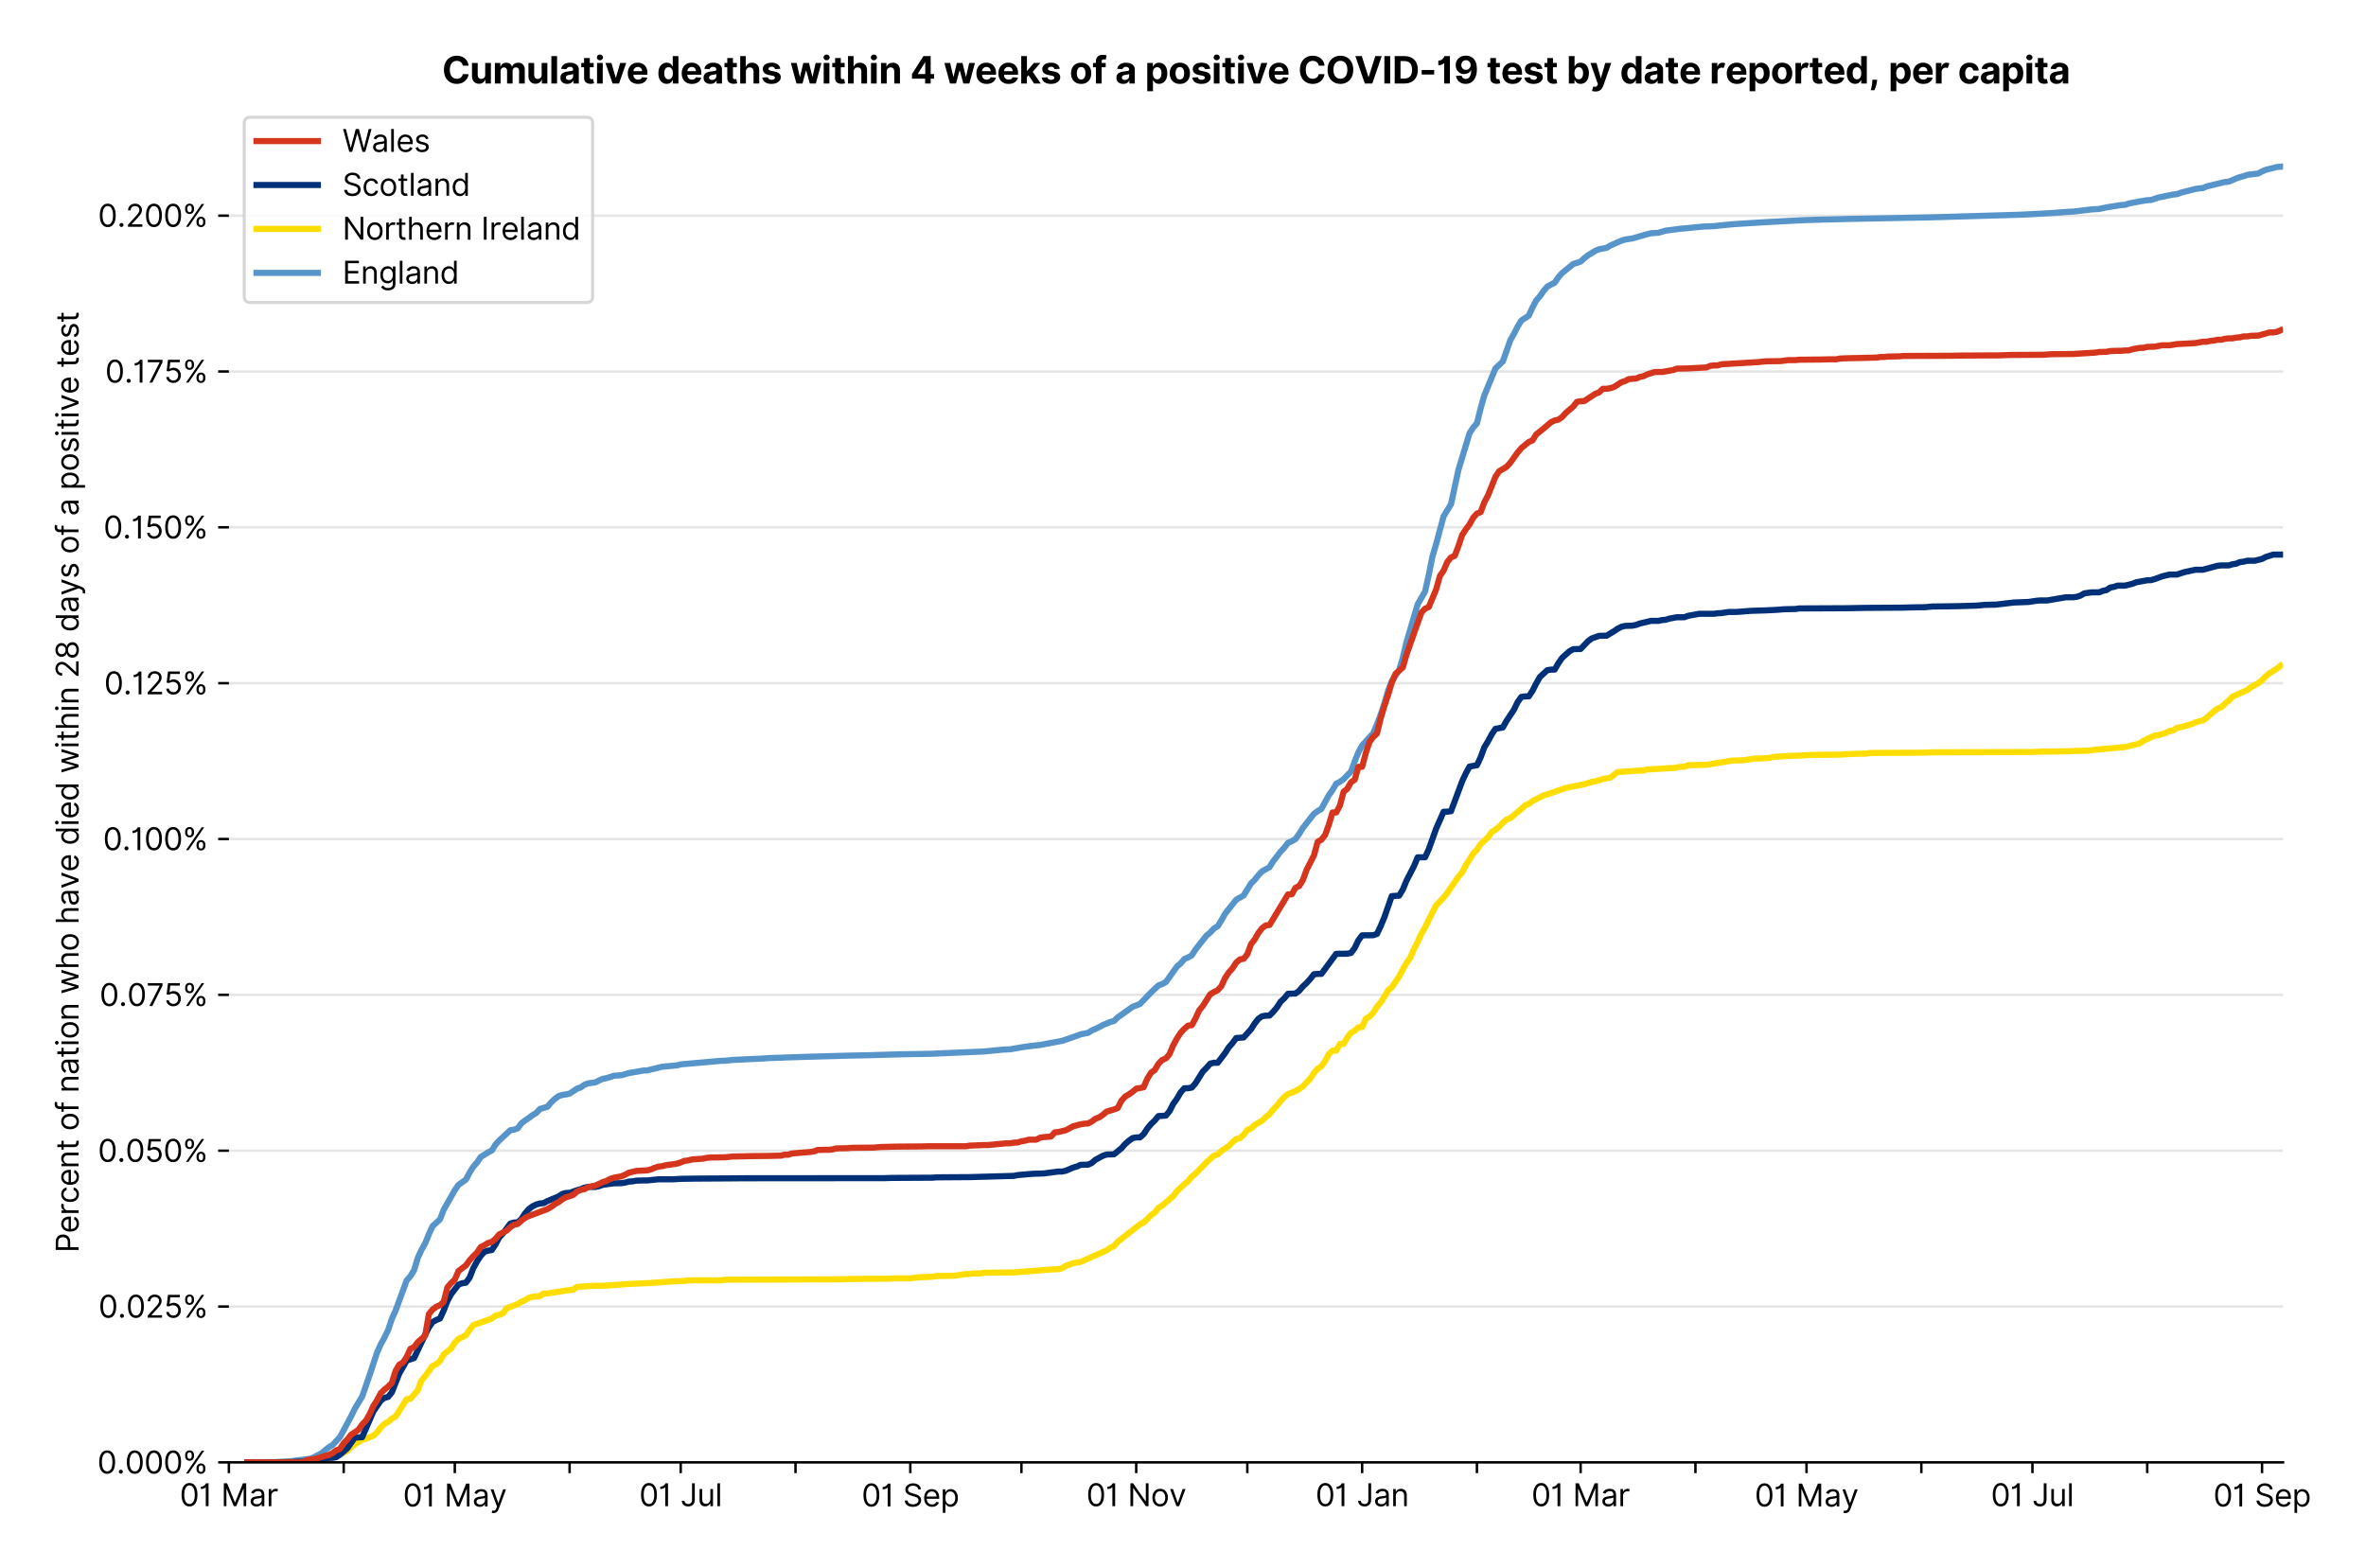 <?xml version="1.0" encoding="utf-8" standalone="no"?>
<!DOCTYPE svg PUBLIC "-//W3C//DTD SVG 1.1//EN"
  "http://www.w3.org/Graphics/SVG/1.1/DTD/svg11.dtd">
<svg version="1.1" viewBox="0 0 771.246 511.234" xmlns="http://www.w3.org/2000/svg" xmlns:xlink="http://www.w3.org/1999/xlink">
 <defs>
  <style type="text/css">*{stroke-linecap:butt;stroke-linejoin:round;}</style>
 </defs>
 <g id="figure_1">
  <g id="patch_1">
   <path d="M 0 511.234 
L 771.246 511.234 
L 771.246 0 
L 0 0 
z
" style="fill:#ffffff;"/>
  </g>
  <g id="axes_1">
   <g id="patch_2">
    <path d="M 74.612 476.745 
L 744.212 476.745 
L 744.212 33.225 
L 74.612 33.225 
z
" style="fill:#ffffff;"/>
   </g>
   <g id="matplotlib.axis_1">
    <g id="xtick_1">
     <g id="line2d_1">
      <defs>
       <path d="M 0 0 
L 0 3.5 
" id="mc665ed72bb" style="stroke:#000000;stroke-width:0.8;"/>
      </defs>
      <g>
       <use style="stroke:#000000;stroke-width:0.8;" x="74.612" xlink:href="#mc665ed72bb" y="476.745"/>
      </g>
     </g>
     <g id="text_1">
      <!-- 01 Mar -->
      <g transform="translate(58.576 491.018)scale(0.1 -0.1)">
       <defs>
        <path d="M 2000 -64 
Q 1230 -64 806 561 
Q 382 1186 382 2327 
Q 382 3459 809 4088 
Q 1236 4718 2000 4718 
Q 2764 4718 3191 4088 
Q 3618 3459 3618 2327 
Q 3618 1186 3194 561 
Q 2771 -64 2000 -64 
z
M 2000 436 
Q 2509 436 2791 927 
Q 3073 1418 3073 2327 
Q 3073 3234 2789 3730 
Q 2505 4227 2000 4227 
Q 1496 4227 1211 3730 
Q 927 3234 927 2327 
Q 927 1418 1210 927 
Q 1493 436 2000 436 
z
" id="Inter-Regular-30" transform="scale(0.016)"/>
        <path d="M 1973 4655 
L 1973 0 
L 1409 0 
L 1409 3836 
L 1373 3836 
Q 1341 3773 1209 3692 
Q 1077 3611 868 3551 
Q 659 3491 391 3491 
L 391 3964 
Q 661 3964 859 4061 
Q 1057 4159 1190 4291 
Q 1323 4423 1392 4529 
Q 1461 4636 1473 4655 
L 1973 4655 
z
" id="Inter-Regular-31" transform="scale(0.016)"/>
        <path id="Inter-Regular-20" transform="scale(0.016)"/>
        <path d="M 564 4655 
L 1236 4655 
L 2818 791 
L 2873 791 
L 4455 4655 
L 5127 4655 
L 5127 0 
L 4600 0 
L 4600 3536 
L 4555 3536 
L 3100 0 
L 2591 0 
L 1136 3536 
L 1091 3536 
L 1091 0 
L 564 0 
L 564 4655 
z
" id="Inter-Regular-4d" transform="scale(0.016)"/>
        <path d="M 1518 -82 
Q 1186 -82 916 44 
Q 646 170 486 410 
Q 327 650 327 991 
Q 327 1291 445 1478 
Q 564 1666 761 1773 
Q 959 1880 1199 1933 
Q 1439 1986 1682 2018 
Q 2000 2059 2199 2080 
Q 2398 2102 2490 2154 
Q 2582 2207 2582 2336 
L 2582 2355 
Q 2582 2691 2399 2877 
Q 2216 3064 1846 3064 
Q 1461 3064 1243 2895 
Q 1025 2727 936 2536 
L 427 2718 
Q 564 3036 792 3214 
Q 1021 3393 1292 3464 
Q 1564 3536 1827 3536 
Q 1996 3536 2215 3496 
Q 2434 3457 2640 3334 
Q 2846 3211 2982 2963 
Q 3118 2716 3118 2300 
L 3118 0 
L 2582 0 
L 2582 473 
L 2555 473 
Q 2500 359 2373 229 
Q 2246 100 2034 9 
Q 1823 -82 1518 -82 
z
M 1600 400 
Q 1918 400 2137 525 
Q 2357 650 2469 847 
Q 2582 1045 2582 1264 
L 2582 1755 
Q 2548 1714 2433 1681 
Q 2318 1648 2169 1624 
Q 2021 1600 1881 1583 
Q 1741 1566 1655 1555 
Q 1446 1527 1265 1467 
Q 1084 1407 974 1287 
Q 864 1168 864 964 
Q 864 684 1072 542 
Q 1280 400 1600 400 
z
" id="Inter-Regular-61" transform="scale(0.016)"/>
        <path d="M 491 0 
L 491 3491 
L 1009 3491 
L 1009 2964 
L 1046 2964 
Q 1139 3223 1389 3384 
Q 1639 3545 1955 3545 
Q 2100 3545 2209 3511 
Q 2318 3477 2400 3418 
L 2218 2964 
Q 2161 2993 2085 3010 
Q 2009 3027 1909 3027 
Q 1527 3027 1277 2794 
Q 1027 2561 1027 2209 
L 1027 0 
L 491 0 
z
" id="Inter-Regular-72" transform="scale(0.016)"/>
       </defs>
       <use xlink:href="#Inter-Regular-30"/>
       <use x="62.5" xlink:href="#Inter-Regular-31"/>
       <use x="106.676" xlink:href="#Inter-Regular-20"/>
       <use x="134.801" xlink:href="#Inter-Regular-4d"/>
       <use x="225.994" xlink:href="#Inter-Regular-61"/>
       <use x="282.386" xlink:href="#Inter-Regular-72"/>
      </g>
     </g>
    </g>
    <g id="xtick_2">
     <g id="line2d_2">
      <g>
       <use style="stroke:#000000;stroke-width:0.8;" x="112.035" xlink:href="#mc665ed72bb" y="476.745"/>
      </g>
     </g>
    </g>
    <g id="xtick_3">
     <g id="line2d_3">
      <g>
       <use style="stroke:#000000;stroke-width:0.8;" x="148.251" xlink:href="#mc665ed72bb" y="476.745"/>
      </g>
     </g>
     <g id="text_2">
      <!-- 01 May -->
      <g transform="translate(131.348 491.117)scale(0.1 -0.1)">
       <defs>
        <path d="M 818 -1355 
Q 682 -1355 575 -1333 
Q 468 -1311 427 -1291 
L 564 -818 
Q 857 -893 1053 -814 
Q 1250 -736 1391 -345 
L 1509 -18 
L 218 3491 
L 800 3491 
L 1764 709 
L 1800 709 
L 2764 3491 
L 3346 3491 
L 1846 -564 
Q 1550 -1355 818 -1355 
z
" id="Inter-Regular-79" transform="scale(0.016)"/>
       </defs>
       <use xlink:href="#Inter-Regular-30"/>
       <use x="62.5" xlink:href="#Inter-Regular-31"/>
       <use x="106.676" xlink:href="#Inter-Regular-20"/>
       <use x="134.801" xlink:href="#Inter-Regular-4d"/>
       <use x="225.994" xlink:href="#Inter-Regular-61"/>
       <use x="282.386" xlink:href="#Inter-Regular-79"/>
      </g>
     </g>
    </g>
    <g id="xtick_4">
     <g id="line2d_4">
      <g>
       <use style="stroke:#000000;stroke-width:0.8;" x="185.674" xlink:href="#mc665ed72bb" y="476.745"/>
      </g>
     </g>
    </g>
    <g id="xtick_5">
     <g id="line2d_5">
      <g>
       <use style="stroke:#000000;stroke-width:0.8;" x="221.889" xlink:href="#mc665ed72bb" y="476.745"/>
      </g>
     </g>
     <g id="text_3">
      <!-- 01 Jul -->
      <g transform="translate(208.346 491.018)scale(0.1 -0.1)">
       <defs>
        <path d="M 2346 4655 
L 2909 4655 
L 2909 1327 
Q 2909 657 2549 296 
Q 2189 -64 1582 -64 
Q 1200 -64 902 76 
Q 605 216 434 475 
Q 264 734 264 1091 
L 818 1091 
Q 818 795 1034 615 
Q 1250 436 1582 436 
Q 1948 436 2147 664 
Q 2346 893 2346 1327 
L 2346 4655 
z
" id="Inter-Regular-4a" transform="scale(0.016)"/>
        <path d="M 2691 1427 
L 2691 3491 
L 3227 3491 
L 3227 0 
L 2691 0 
L 2691 591 
L 2655 591 
Q 2532 325 2273 140 
Q 2014 -45 1618 -45 
Q 1127 -45 809 280 
Q 491 605 491 1273 
L 491 3491 
L 1027 3491 
L 1027 1309 
Q 1027 927 1242 700 
Q 1457 473 1791 473 
Q 1991 473 2199 575 
Q 2407 677 2549 888 
Q 2691 1100 2691 1427 
z
" id="Inter-Regular-75" transform="scale(0.016)"/>
        <path d="M 1027 4655 
L 1027 0 
L 491 0 
L 491 4655 
L 1027 4655 
z
" id="Inter-Regular-6c" transform="scale(0.016)"/>
       </defs>
       <use xlink:href="#Inter-Regular-30"/>
       <use x="62.5" xlink:href="#Inter-Regular-31"/>
       <use x="106.676" xlink:href="#Inter-Regular-20"/>
       <use x="134.801" xlink:href="#Inter-Regular-4a"/>
       <use x="189.063" xlink:href="#Inter-Regular-75"/>
       <use x="247.159" xlink:href="#Inter-Regular-6c"/>
      </g>
     </g>
    </g>
    <g id="xtick_6">
     <g id="line2d_6">
      <g>
       <use style="stroke:#000000;stroke-width:0.8;" x="259.312" xlink:href="#mc665ed72bb" y="476.745"/>
      </g>
     </g>
    </g>
    <g id="xtick_7">
     <g id="line2d_7">
      <g>
       <use style="stroke:#000000;stroke-width:0.8;" x="296.735" xlink:href="#mc665ed72bb" y="476.745"/>
      </g>
     </g>
     <g id="text_4">
      <!-- 01 Sep -->
      <g transform="translate(280.848 491.117)scale(0.1 -0.1)">
       <defs>
        <path d="M 3109 3491 
Q 3068 3836 2777 4027 
Q 2486 4218 2064 4218 
Q 1600 4218 1318 3999 
Q 1036 3780 1036 3445 
Q 1036 3195 1189 3042 
Q 1343 2889 1553 2803 
Q 1764 2718 1936 2673 
L 2409 2545 
Q 2591 2498 2815 2414 
Q 3039 2330 3244 2185 
Q 3450 2041 3584 1816 
Q 3718 1591 3718 1264 
Q 3718 886 3521 581 
Q 3325 277 2949 97 
Q 2573 -82 2036 -82 
Q 1286 -82 845 272 
Q 405 627 364 1200 
L 946 1200 
Q 968 936 1124 764 
Q 1280 593 1519 510 
Q 1759 427 2036 427 
Q 2359 427 2616 533 
Q 2873 639 3023 828 
Q 3173 1018 3173 1273 
Q 3173 1505 3043 1650 
Q 2914 1795 2702 1886 
Q 2491 1977 2246 2045 
L 1673 2209 
Q 1127 2366 809 2657 
Q 491 2948 491 3418 
Q 491 3809 703 4101 
Q 916 4393 1276 4555 
Q 1636 4718 2082 4718 
Q 2532 4718 2882 4558 
Q 3232 4398 3437 4120 
Q 3643 3843 3655 3491 
L 3109 3491 
z
" id="Inter-Regular-53" transform="scale(0.016)"/>
        <path d="M 1955 -73 
Q 1450 -73 1085 151 
Q 721 375 524 778 
Q 327 1182 327 1718 
Q 327 2255 524 2665 
Q 721 3075 1074 3305 
Q 1427 3536 1900 3536 
Q 2173 3536 2439 3445 
Q 2705 3355 2923 3151 
Q 3141 2948 3270 2614 
Q 3400 2280 3400 1791 
L 3400 1564 
L 866 1564 
Q 884 1005 1183 707 
Q 1482 409 1955 409 
Q 2271 409 2498 545 
Q 2725 682 2827 955 
L 3346 809 
Q 3223 414 2854 170 
Q 2486 -73 1955 -73 
z
M 866 2027 
L 2855 2027 
Q 2855 2470 2595 2762 
Q 2336 3055 1900 3055 
Q 1593 3055 1368 2911 
Q 1143 2768 1013 2533 
Q 884 2298 866 2027 
z
" id="Inter-Regular-65" transform="scale(0.016)"/>
        <path d="M 491 -1309 
L 491 3491 
L 1009 3491 
L 1009 2936 
L 1073 2936 
Q 1132 3027 1237 3169 
Q 1343 3311 1542 3423 
Q 1741 3536 2082 3536 
Q 2523 3536 2859 3315 
Q 3196 3095 3384 2690 
Q 3573 2286 3573 1736 
Q 3573 1182 3384 776 
Q 3196 370 2861 148 
Q 2527 -73 2091 -73 
Q 1755 -73 1552 39 
Q 1350 152 1241 296 
Q 1132 441 1073 536 
L 1027 536 
L 1027 -1309 
L 491 -1309 
z
M 1018 1745 
Q 1018 1152 1276 780 
Q 1534 409 2018 409 
Q 2355 409 2581 587 
Q 2807 766 2921 1069 
Q 3036 1373 3036 1745 
Q 3036 2114 2923 2410 
Q 2811 2707 2585 2881 
Q 2359 3055 2018 3055 
Q 1527 3055 1272 2693 
Q 1018 2332 1018 1745 
z
" id="Inter-Regular-70" transform="scale(0.016)"/>
       </defs>
       <use xlink:href="#Inter-Regular-30"/>
       <use x="62.5" xlink:href="#Inter-Regular-31"/>
       <use x="106.676" xlink:href="#Inter-Regular-20"/>
       <use x="134.801" xlink:href="#Inter-Regular-53"/>
       <use x="198.58" xlink:href="#Inter-Regular-65"/>
       <use x="256.818" xlink:href="#Inter-Regular-70"/>
      </g>
     </g>
    </g>
    <g id="xtick_8">
     <g id="line2d_8">
      <g>
       <use style="stroke:#000000;stroke-width:0.8;" x="332.951" xlink:href="#mc665ed72bb" y="476.745"/>
      </g>
     </g>
    </g>
    <g id="xtick_9">
     <g id="line2d_9">
      <g>
       <use style="stroke:#000000;stroke-width:0.8;" x="370.373" xlink:href="#mc665ed72bb" y="476.745"/>
      </g>
     </g>
     <g id="text_5">
      <!-- 01 Nov -->
      <g transform="translate(354.102 491.018)scale(0.1 -0.1)">
       <defs>
        <path d="M 4255 4655 
L 4255 0 
L 3709 0 
L 1173 3655 
L 1127 3655 
L 1127 0 
L 564 0 
L 564 4655 
L 1109 4655 
L 3655 991 
L 3700 991 
L 3700 4655 
L 4255 4655 
z
" id="Inter-Regular-4e" transform="scale(0.016)"/>
        <path d="M 1909 -73 
Q 1436 -73 1080 152 
Q 725 377 526 781 
Q 327 1186 327 1727 
Q 327 2273 526 2679 
Q 725 3086 1080 3311 
Q 1436 3536 1909 3536 
Q 2382 3536 2737 3311 
Q 3093 3086 3292 2679 
Q 3491 2273 3491 1727 
Q 3491 1186 3292 781 
Q 3093 377 2737 152 
Q 2382 -73 1909 -73 
z
M 1909 409 
Q 2268 409 2500 593 
Q 2732 777 2843 1077 
Q 2955 1377 2955 1727 
Q 2955 2077 2843 2379 
Q 2732 2682 2500 2868 
Q 2268 3055 1909 3055 
Q 1550 3055 1318 2868 
Q 1086 2682 975 2379 
Q 864 2077 864 1727 
Q 864 1377 975 1077 
Q 1086 777 1318 593 
Q 1550 409 1909 409 
z
" id="Inter-Regular-6f" transform="scale(0.016)"/>
        <path d="M 3346 3491 
L 2055 0 
L 1509 0 
L 218 3491 
L 800 3491 
L 1764 709 
L 1800 709 
L 2764 3491 
L 3346 3491 
z
" id="Inter-Regular-76" transform="scale(0.016)"/>
       </defs>
       <use xlink:href="#Inter-Regular-30"/>
       <use x="62.5" xlink:href="#Inter-Regular-31"/>
       <use x="106.676" xlink:href="#Inter-Regular-20"/>
       <use x="134.801" xlink:href="#Inter-Regular-4e"/>
       <use x="210.085" xlink:href="#Inter-Regular-6f"/>
       <use x="269.744" xlink:href="#Inter-Regular-76"/>
      </g>
     </g>
    </g>
    <g id="xtick_10">
     <g id="line2d_10">
      <g>
       <use style="stroke:#000000;stroke-width:0.8;" x="406.589" xlink:href="#mc665ed72bb" y="476.745"/>
      </g>
     </g>
    </g>
    <g id="xtick_11">
     <g id="line2d_11">
      <g>
       <use style="stroke:#000000;stroke-width:0.8;" x="444.012" xlink:href="#mc665ed72bb" y="476.745"/>
      </g>
     </g>
     <g id="text_6">
      <!-- 01 Jan -->
      <g transform="translate(428.813 491.018)scale(0.1 -0.1)">
       <defs>
        <path d="M 1027 2100 
L 1027 0 
L 491 0 
L 491 3491 
L 1009 3491 
L 1009 2945 
L 1055 2945 
Q 1177 3211 1427 3373 
Q 1677 3536 2073 3536 
Q 2602 3536 2928 3211 
Q 3255 2886 3255 2218 
L 3255 0 
L 2718 0 
L 2718 2182 
Q 2718 2593 2504 2824 
Q 2291 3055 1918 3055 
Q 1534 3055 1280 2806 
Q 1027 2557 1027 2100 
z
" id="Inter-Regular-6e" transform="scale(0.016)"/>
       </defs>
       <use xlink:href="#Inter-Regular-30"/>
       <use x="62.5" xlink:href="#Inter-Regular-31"/>
       <use x="106.676" xlink:href="#Inter-Regular-20"/>
       <use x="134.801" xlink:href="#Inter-Regular-4a"/>
       <use x="189.063" xlink:href="#Inter-Regular-61"/>
       <use x="245.455" xlink:href="#Inter-Regular-6e"/>
      </g>
     </g>
    </g>
    <g id="xtick_12">
     <g id="line2d_12">
      <g>
       <use style="stroke:#000000;stroke-width:0.8;" x="481.435" xlink:href="#mc665ed72bb" y="476.745"/>
      </g>
     </g>
    </g>
    <g id="xtick_13">
     <g id="line2d_13">
      <g>
       <use style="stroke:#000000;stroke-width:0.8;" x="515.236" xlink:href="#mc665ed72bb" y="476.745"/>
      </g>
     </g>
     <g id="text_7">
      <!-- 01 Mar -->
      <g transform="translate(499.199 491.018)scale(0.1 -0.1)">
       <use xlink:href="#Inter-Regular-30"/>
       <use x="62.5" xlink:href="#Inter-Regular-31"/>
       <use x="106.676" xlink:href="#Inter-Regular-20"/>
       <use x="134.801" xlink:href="#Inter-Regular-4d"/>
       <use x="225.994" xlink:href="#Inter-Regular-61"/>
       <use x="282.386" xlink:href="#Inter-Regular-72"/>
      </g>
     </g>
    </g>
    <g id="xtick_14">
     <g id="line2d_14">
      <g>
       <use style="stroke:#000000;stroke-width:0.8;" x="552.659" xlink:href="#mc665ed72bb" y="476.745"/>
      </g>
     </g>
    </g>
    <g id="xtick_15">
     <g id="line2d_15">
      <g>
       <use style="stroke:#000000;stroke-width:0.8;" x="588.874" xlink:href="#mc665ed72bb" y="476.745"/>
      </g>
     </g>
     <g id="text_8">
      <!-- 01 May -->
      <g transform="translate(571.971 491.117)scale(0.1 -0.1)">
       <use xlink:href="#Inter-Regular-30"/>
       <use x="62.5" xlink:href="#Inter-Regular-31"/>
       <use x="106.676" xlink:href="#Inter-Regular-20"/>
       <use x="134.801" xlink:href="#Inter-Regular-4d"/>
       <use x="225.994" xlink:href="#Inter-Regular-61"/>
       <use x="282.386" xlink:href="#Inter-Regular-79"/>
      </g>
     </g>
    </g>
    <g id="xtick_16">
     <g id="line2d_16">
      <g>
       <use style="stroke:#000000;stroke-width:0.8;" x="626.297" xlink:href="#mc665ed72bb" y="476.745"/>
      </g>
     </g>
    </g>
    <g id="xtick_17">
     <g id="line2d_17">
      <g>
       <use style="stroke:#000000;stroke-width:0.8;" x="662.513" xlink:href="#mc665ed72bb" y="476.745"/>
      </g>
     </g>
     <g id="text_9">
      <!-- 01 Jul -->
      <g transform="translate(648.969 491.018)scale(0.1 -0.1)">
       <use xlink:href="#Inter-Regular-30"/>
       <use x="62.5" xlink:href="#Inter-Regular-31"/>
       <use x="106.676" xlink:href="#Inter-Regular-20"/>
       <use x="134.801" xlink:href="#Inter-Regular-4a"/>
       <use x="189.063" xlink:href="#Inter-Regular-75"/>
       <use x="247.159" xlink:href="#Inter-Regular-6c"/>
      </g>
     </g>
    </g>
    <g id="xtick_18">
     <g id="line2d_18">
      <g>
       <use style="stroke:#000000;stroke-width:0.8;" x="699.936" xlink:href="#mc665ed72bb" y="476.745"/>
      </g>
     </g>
    </g>
    <g id="xtick_19">
     <g id="line2d_19">
      <g>
       <use style="stroke:#000000;stroke-width:0.8;" x="737.358" xlink:href="#mc665ed72bb" y="476.745"/>
      </g>
     </g>
     <g id="text_10">
      <!-- 01 Sep -->
      <g transform="translate(721.471 491.117)scale(0.1 -0.1)">
       <use xlink:href="#Inter-Regular-30"/>
       <use x="62.5" xlink:href="#Inter-Regular-31"/>
       <use x="106.676" xlink:href="#Inter-Regular-20"/>
       <use x="134.801" xlink:href="#Inter-Regular-53"/>
       <use x="198.58" xlink:href="#Inter-Regular-65"/>
       <use x="256.818" xlink:href="#Inter-Regular-70"/>
      </g>
     </g>
    </g>
   </g>
   <g id="matplotlib.axis_2">
    <g id="ytick_1">
     <g id="line2d_20">
      <path clip-path="url(#pa4c59fff5c)" d="M 74.612 476.745 
L 744.212 476.745 
" style="fill:none;stroke:#e5e5e5;stroke-linecap:square;stroke-width:0.8;"/>
     </g>
     <g id="line2d_21">
      <defs>
       <path d="M 0 0 
L -3.5 0 
" id="m09f0729b6e" style="stroke:#000000;stroke-width:0.8;"/>
      </defs>
      <g>
       <use style="stroke:#000000;stroke-width:0.8;" x="74.612" xlink:href="#m09f0729b6e" y="476.745"/>
      </g>
     </g>
     <g id="text_11">
      <!-- 0.000% -->
      <g transform="translate(31.731 480.382)scale(0.1 -0.1)">
       <defs>
        <path d="M 882 -36 
Q 714 -36 593 84 
Q 473 205 473 373 
Q 473 541 593 661 
Q 714 782 882 782 
Q 1050 782 1170 661 
Q 1291 541 1291 373 
Q 1291 205 1170 84 
Q 1050 -36 882 -36 
z
" id="Inter-Regular-2e" transform="scale(0.016)"/>
        <path d="M 2855 873 
L 2855 1118 
Q 2855 1373 2960 1585 
Q 3066 1798 3269 1926 
Q 3473 2055 3764 2055 
Q 4059 2055 4259 1926 
Q 4459 1798 4561 1585 
Q 4664 1373 4664 1118 
L 4664 873 
Q 4664 618 4560 405 
Q 4457 193 4256 64 
Q 4055 -64 3764 -64 
Q 3468 -64 3266 64 
Q 3064 193 2959 405 
Q 2855 618 2855 873 
z
M 536 3536 
L 536 3782 
Q 536 4036 642 4248 
Q 748 4461 951 4589 
Q 1155 4718 1446 4718 
Q 1741 4718 1941 4589 
Q 2141 4461 2243 4248 
Q 2346 4036 2346 3782 
L 2346 3536 
Q 2346 3282 2242 3069 
Q 2139 2857 1937 2728 
Q 1736 2600 1446 2600 
Q 1150 2600 948 2728 
Q 746 2857 641 3069 
Q 536 3282 536 3536 
z
M 709 0 
L 3909 4655 
L 4427 4655 
L 1227 0 
L 709 0 
z
M 3318 1118 
L 3318 873 
Q 3318 661 3418 494 
Q 3518 327 3764 327 
Q 4002 327 4101 494 
Q 4200 661 4200 873 
L 4200 1118 
Q 4200 1330 4104 1497 
Q 4009 1664 3764 1664 
Q 3525 1664 3421 1497 
Q 3318 1330 3318 1118 
z
M 1000 3782 
L 1000 3536 
Q 1000 3325 1100 3158 
Q 1200 2991 1446 2991 
Q 1684 2991 1783 3158 
Q 1882 3325 1882 3536 
L 1882 3782 
Q 1882 3993 1786 4160 
Q 1691 4327 1446 4327 
Q 1207 4327 1103 4160 
Q 1000 3993 1000 3782 
z
" id="Inter-Regular-25" transform="scale(0.016)"/>
       </defs>
       <use xlink:href="#Inter-Regular-30"/>
       <use x="62.5" xlink:href="#Inter-Regular-2e"/>
       <use x="90.057" xlink:href="#Inter-Regular-30"/>
       <use x="152.557" xlink:href="#Inter-Regular-30"/>
       <use x="215.057" xlink:href="#Inter-Regular-30"/>
       <use x="277.557" xlink:href="#Inter-Regular-25"/>
      </g>
     </g>
    </g>
    <g id="ytick_2">
     <g id="line2d_22">
      <path clip-path="url(#pa4c59fff5c)" d="M 74.612 425.939 
L 744.212 425.939 
" style="fill:none;stroke:#e5e5e5;stroke-linecap:square;stroke-width:0.8;"/>
     </g>
     <g id="line2d_23">
      <g>
       <use style="stroke:#000000;stroke-width:0.8;" x="74.612" xlink:href="#m09f0729b6e" y="425.939"/>
      </g>
     </g>
     <g id="text_12">
      <!-- 0.025% -->
      <g transform="translate(32.1 429.576)scale(0.1 -0.1)">
       <defs>
        <path d="M 482 0 
L 482 409 
L 2018 2091 
Q 2289 2386 2464 2605 
Q 2639 2825 2724 3019 
Q 2809 3214 2809 3427 
Q 2809 3795 2553 4011 
Q 2298 4227 1918 4227 
Q 1514 4227 1275 3985 
Q 1036 3743 1036 3345 
L 500 3345 
Q 500 3755 688 4064 
Q 877 4373 1203 4545 
Q 1530 4718 1936 4718 
Q 2346 4718 2661 4545 
Q 2977 4373 3156 4079 
Q 3336 3786 3336 3427 
Q 3336 3170 3244 2926 
Q 3152 2682 2926 2383 
Q 2700 2084 2300 1655 
L 1255 536 
L 1255 500 
L 3418 500 
L 3418 0 
L 482 0 
z
" id="Inter-Regular-32" transform="scale(0.016)"/>
        <path d="M 1936 -64 
Q 1536 -64 1216 95 
Q 896 255 702 532 
Q 509 809 491 1164 
L 1036 1164 
Q 1068 848 1324 642 
Q 1580 436 1936 436 
Q 2223 436 2447 570 
Q 2671 705 2799 940 
Q 2927 1175 2927 1473 
Q 2927 1777 2794 2017 
Q 2661 2257 2429 2395 
Q 2198 2534 1900 2536 
Q 1686 2539 1461 2472 
Q 1236 2405 1091 2300 
L 564 2364 
L 846 4655 
L 3264 4655 
L 3264 4155 
L 1318 4155 
L 1155 2782 
L 1182 2782 
Q 1325 2895 1541 2970 
Q 1757 3045 1991 3045 
Q 2418 3045 2753 2842 
Q 3089 2639 3281 2286 
Q 3473 1934 3473 1482 
Q 3473 1036 3274 687 
Q 3075 339 2727 137 
Q 2380 -64 1936 -64 
z
" id="Inter-Regular-35" transform="scale(0.016)"/>
       </defs>
       <use xlink:href="#Inter-Regular-30"/>
       <use x="62.5" xlink:href="#Inter-Regular-2e"/>
       <use x="90.057" xlink:href="#Inter-Regular-30"/>
       <use x="152.557" xlink:href="#Inter-Regular-32"/>
       <use x="213.068" xlink:href="#Inter-Regular-35"/>
       <use x="273.864" xlink:href="#Inter-Regular-25"/>
      </g>
     </g>
    </g>
    <g id="ytick_3">
     <g id="line2d_24">
      <path clip-path="url(#pa4c59fff5c)" d="M 74.612 375.134 
L 744.212 375.134 
" style="fill:none;stroke:#e5e5e5;stroke-linecap:square;stroke-width:0.8;"/>
     </g>
     <g id="line2d_25">
      <g>
       <use style="stroke:#000000;stroke-width:0.8;" x="74.612" xlink:href="#m09f0729b6e" y="375.134"/>
      </g>
     </g>
     <g id="text_13">
      <!-- 0.050% -->
      <g transform="translate(31.902 378.77)scale(0.1 -0.1)">
       <use xlink:href="#Inter-Regular-30"/>
       <use x="62.5" xlink:href="#Inter-Regular-2e"/>
       <use x="90.057" xlink:href="#Inter-Regular-30"/>
       <use x="152.557" xlink:href="#Inter-Regular-35"/>
       <use x="213.352" xlink:href="#Inter-Regular-30"/>
       <use x="275.852" xlink:href="#Inter-Regular-25"/>
      </g>
     </g>
    </g>
    <g id="ytick_4">
     <g id="line2d_26">
      <path clip-path="url(#pa4c59fff5c)" d="M 74.612 324.328 
L 744.212 324.328 
" style="fill:none;stroke:#e5e5e5;stroke-linecap:square;stroke-width:0.8;"/>
     </g>
     <g id="line2d_27">
      <g>
       <use style="stroke:#000000;stroke-width:0.8;" x="74.612" xlink:href="#m09f0729b6e" y="324.328"/>
      </g>
     </g>
     <g id="text_14">
      <!-- 0.075% -->
      <g transform="translate(32.441 327.965)scale(0.1 -0.1)">
       <defs>
        <path d="M 627 0 
L 2709 4118 
L 2709 4155 
L 309 4155 
L 309 4655 
L 3291 4655 
L 3291 4127 
L 1218 0 
L 627 0 
z
" id="Inter-Regular-37" transform="scale(0.016)"/>
       </defs>
       <use xlink:href="#Inter-Regular-30"/>
       <use x="62.5" xlink:href="#Inter-Regular-2e"/>
       <use x="90.057" xlink:href="#Inter-Regular-30"/>
       <use x="152.557" xlink:href="#Inter-Regular-37"/>
       <use x="209.659" xlink:href="#Inter-Regular-35"/>
       <use x="270.455" xlink:href="#Inter-Regular-25"/>
      </g>
     </g>
    </g>
    <g id="ytick_5">
     <g id="line2d_28">
      <path clip-path="url(#pa4c59fff5c)" d="M 74.612 273.522 
L 744.212 273.522 
" style="fill:none;stroke:#e5e5e5;stroke-linecap:square;stroke-width:0.8;"/>
     </g>
     <g id="line2d_29">
      <g>
       <use style="stroke:#000000;stroke-width:0.8;" x="74.612" xlink:href="#m09f0729b6e" y="273.522"/>
      </g>
     </g>
     <g id="text_15">
      <!-- 0.100% -->
      <g transform="translate(33.564 277.159)scale(0.1 -0.1)">
       <use xlink:href="#Inter-Regular-30"/>
       <use x="62.5" xlink:href="#Inter-Regular-2e"/>
       <use x="90.057" xlink:href="#Inter-Regular-31"/>
       <use x="134.233" xlink:href="#Inter-Regular-30"/>
       <use x="196.733" xlink:href="#Inter-Regular-30"/>
       <use x="259.233" xlink:href="#Inter-Regular-25"/>
      </g>
     </g>
    </g>
    <g id="ytick_6">
     <g id="line2d_30">
      <path clip-path="url(#pa4c59fff5c)" d="M 74.612 222.717 
L 744.212 222.717 
" style="fill:none;stroke:#e5e5e5;stroke-linecap:square;stroke-width:0.8;"/>
     </g>
     <g id="line2d_31">
      <g>
       <use style="stroke:#000000;stroke-width:0.8;" x="74.612" xlink:href="#m09f0729b6e" y="222.717"/>
      </g>
     </g>
     <g id="text_16">
      <!-- 0.125% -->
      <g transform="translate(33.933 226.354)scale(0.1 -0.1)">
       <use xlink:href="#Inter-Regular-30"/>
       <use x="62.5" xlink:href="#Inter-Regular-2e"/>
       <use x="90.057" xlink:href="#Inter-Regular-31"/>
       <use x="134.233" xlink:href="#Inter-Regular-32"/>
       <use x="194.744" xlink:href="#Inter-Regular-35"/>
       <use x="255.54" xlink:href="#Inter-Regular-25"/>
      </g>
     </g>
    </g>
    <g id="ytick_7">
     <g id="line2d_32">
      <path clip-path="url(#pa4c59fff5c)" d="M 74.612 171.911 
L 744.212 171.911 
" style="fill:none;stroke:#e5e5e5;stroke-linecap:square;stroke-width:0.8;"/>
     </g>
     <g id="line2d_33">
      <g>
       <use style="stroke:#000000;stroke-width:0.8;" x="74.612" xlink:href="#m09f0729b6e" y="171.911"/>
      </g>
     </g>
     <g id="text_17">
      <!-- 0.150% -->
      <g transform="translate(33.734 175.548)scale(0.1 -0.1)">
       <use xlink:href="#Inter-Regular-30"/>
       <use x="62.5" xlink:href="#Inter-Regular-2e"/>
       <use x="90.057" xlink:href="#Inter-Regular-31"/>
       <use x="134.233" xlink:href="#Inter-Regular-35"/>
       <use x="195.028" xlink:href="#Inter-Regular-30"/>
       <use x="257.528" xlink:href="#Inter-Regular-25"/>
      </g>
     </g>
    </g>
    <g id="ytick_8">
     <g id="line2d_34">
      <path clip-path="url(#pa4c59fff5c)" d="M 74.612 121.106 
L 744.212 121.106 
" style="fill:none;stroke:#e5e5e5;stroke-linecap:square;stroke-width:0.8;"/>
     </g>
     <g id="line2d_35">
      <g>
       <use style="stroke:#000000;stroke-width:0.8;" x="74.612" xlink:href="#m09f0729b6e" y="121.106"/>
      </g>
     </g>
     <g id="text_18">
      <!-- 0.175% -->
      <g transform="translate(34.273 124.742)scale(0.1 -0.1)">
       <use xlink:href="#Inter-Regular-30"/>
       <use x="62.5" xlink:href="#Inter-Regular-2e"/>
       <use x="90.057" xlink:href="#Inter-Regular-31"/>
       <use x="134.233" xlink:href="#Inter-Regular-37"/>
       <use x="191.335" xlink:href="#Inter-Regular-35"/>
       <use x="252.131" xlink:href="#Inter-Regular-25"/>
      </g>
     </g>
    </g>
    <g id="ytick_9">
     <g id="line2d_36">
      <path clip-path="url(#pa4c59fff5c)" d="M 74.612 70.3 
L 744.212 70.3 
" style="fill:none;stroke:#e5e5e5;stroke-linecap:square;stroke-width:0.8;"/>
     </g>
     <g id="line2d_37">
      <g>
       <use style="stroke:#000000;stroke-width:0.8;" x="74.612" xlink:href="#m09f0729b6e" y="70.3"/>
      </g>
     </g>
     <g id="text_19">
      <!-- 0.200% -->
      <g transform="translate(31.93 73.937)scale(0.1 -0.1)">
       <use xlink:href="#Inter-Regular-30"/>
       <use x="62.5" xlink:href="#Inter-Regular-2e"/>
       <use x="90.057" xlink:href="#Inter-Regular-32"/>
       <use x="150.568" xlink:href="#Inter-Regular-30"/>
       <use x="213.068" xlink:href="#Inter-Regular-30"/>
       <use x="275.568" xlink:href="#Inter-Regular-25"/>
      </g>
     </g>
    </g>
    <g id="text_20">
     <!-- Percent of nation who have died within 28 days of a positive test -->
     <g transform="translate(25.614 408.396)rotate(-90)scale(0.1 -0.1)">
      <defs>
       <path d="M 564 0 
L 564 4655 
L 2136 4655 
Q 2684 4655 3033 4458 
Q 3382 4261 3550 3927 
Q 3718 3593 3718 3182 
Q 3718 2770 3551 2434 
Q 3384 2098 3036 1899 
Q 2689 1700 2146 1700 
L 1127 1700 
L 1127 0 
L 564 0 
z
M 1127 2200 
L 2127 2200 
Q 2689 2200 2926 2482 
Q 3164 2764 3164 3182 
Q 3164 3602 2925 3878 
Q 2686 4155 2118 4155 
L 1127 4155 
L 1127 2200 
z
" id="Inter-Regular-50" transform="scale(0.016)"/>
       <path d="M 1909 -73 
Q 1418 -73 1063 159 
Q 709 391 518 798 
Q 327 1205 327 1727 
Q 327 2259 524 2667 
Q 721 3075 1074 3305 
Q 1427 3536 1900 3536 
Q 2268 3536 2563 3400 
Q 2859 3264 3047 3018 
Q 3236 2773 3282 2445 
L 2746 2445 
Q 2684 2684 2474 2869 
Q 2264 3055 1909 3055 
Q 1439 3055 1151 2697 
Q 864 2339 864 1745 
Q 864 1139 1148 774 
Q 1432 409 1909 409 
Q 2223 409 2447 570 
Q 2671 732 2746 1018 
L 3282 1018 
Q 3236 709 3058 462 
Q 2880 216 2588 71 
Q 2296 -73 1909 -73 
z
" id="Inter-Regular-63" transform="scale(0.016)"/>
       <path d="M 2009 3491 
L 2009 3036 
L 1264 3036 
L 1264 1000 
Q 1264 773 1331 660 
Q 1398 548 1503 510 
Q 1609 473 1727 473 
Q 1816 473 1873 483 
Q 1930 493 1964 500 
L 2073 18 
Q 2018 -2 1920 -23 
Q 1823 -45 1673 -45 
Q 1446 -45 1228 52 
Q 1011 150 869 350 
Q 727 550 727 855 
L 727 3036 
L 200 3036 
L 200 3491 
L 727 3491 
L 727 4327 
L 1264 4327 
L 1264 3491 
L 2009 3491 
z
" id="Inter-Regular-74" transform="scale(0.016)"/>
       <path d="M 2046 3491 
L 2046 3036 
L 1264 3036 
L 1264 0 
L 727 0 
L 727 3036 
L 164 3036 
L 164 3491 
L 727 3491 
L 727 3973 
Q 727 4273 868 4473 
Q 1009 4673 1234 4773 
Q 1459 4873 1709 4873 
Q 1907 4873 2032 4841 
Q 2157 4809 2218 4782 
L 2064 4318 
Q 2023 4332 1951 4352 
Q 1880 4373 1764 4373 
Q 1498 4373 1381 4239 
Q 1264 4105 1264 3845 
L 1264 3491 
L 2046 3491 
z
" id="Inter-Regular-66" transform="scale(0.016)"/>
       <path d="M 491 0 
L 491 3491 
L 1027 3491 
L 1027 0 
L 491 0 
z
M 764 4073 
Q 607 4073 494 4179 
Q 382 4286 382 4436 
Q 382 4586 494 4693 
Q 607 4800 764 4800 
Q 921 4800 1033 4693 
Q 1146 4586 1146 4436 
Q 1146 4286 1033 4179 
Q 921 4073 764 4073 
z
" id="Inter-Regular-69" transform="scale(0.016)"/>
       <path d="M 1282 0 
L 218 3491 
L 782 3491 
L 1536 818 
L 1573 818 
L 2318 3491 
L 2891 3491 
L 3627 827 
L 3664 827 
L 4418 3491 
L 4982 3491 
L 3918 0 
L 3391 0 
L 2627 2682 
L 2573 2682 
L 1809 0 
L 1282 0 
z
" id="Inter-Regular-77" transform="scale(0.016)"/>
       <path d="M 1027 2100 
L 1027 0 
L 491 0 
L 491 4655 
L 1027 4655 
L 1027 2945 
L 1073 2945 
Q 1196 3216 1442 3376 
Q 1689 3536 2100 3536 
Q 2636 3536 2963 3213 
Q 3291 2891 3291 2218 
L 3291 0 
L 2755 0 
L 2755 2182 
Q 2755 2598 2540 2826 
Q 2325 3055 1946 3055 
Q 1548 3055 1287 2806 
Q 1027 2557 1027 2100 
z
" id="Inter-Regular-68" transform="scale(0.016)"/>
       <path d="M 1809 -73 
Q 1373 -73 1039 148 
Q 705 370 516 776 
Q 327 1182 327 1736 
Q 327 2286 516 2690 
Q 705 3095 1041 3315 
Q 1377 3536 1818 3536 
Q 2159 3536 2358 3423 
Q 2557 3311 2662 3169 
Q 2768 3027 2827 2936 
L 2873 2936 
L 2873 4655 
L 3409 4655 
L 3409 0 
L 2891 0 
L 2891 536 
L 2827 536 
Q 2768 441 2659 296 
Q 2550 152 2348 39 
Q 2146 -73 1809 -73 
z
M 1882 409 
Q 2366 409 2624 780 
Q 2882 1152 2882 1745 
Q 2882 2332 2627 2693 
Q 2373 3055 1882 3055 
Q 1541 3055 1315 2881 
Q 1089 2707 976 2410 
Q 864 2114 864 1745 
Q 864 1373 978 1069 
Q 1093 766 1319 587 
Q 1546 409 1882 409 
z
" id="Inter-Regular-64" transform="scale(0.016)"/>
       <path d="M 1973 -64 
Q 1505 -64 1147 103 
Q 789 270 589 564 
Q 389 859 391 1236 
Q 389 1532 507 1783 
Q 625 2034 830 2203 
Q 1036 2373 1291 2418 
L 1291 2445 
Q 957 2532 759 2821 
Q 561 3111 564 3482 
Q 561 3836 743 4115 
Q 925 4395 1244 4556 
Q 1564 4718 1973 4718 
Q 2377 4718 2695 4556 
Q 3014 4395 3197 4115 
Q 3380 3836 3382 3482 
Q 3380 3111 3181 2821 
Q 2982 2532 2655 2445 
L 2655 2418 
Q 2907 2373 3109 2203 
Q 3311 2034 3431 1783 
Q 3552 1532 3555 1236 
Q 3552 859 3351 564 
Q 3150 270 2794 103 
Q 2439 -64 1973 -64 
z
M 1973 436 
Q 2446 436 2722 662 
Q 2998 889 3000 1264 
Q 2998 1527 2864 1729 
Q 2730 1932 2499 2048 
Q 2268 2164 1973 2164 
Q 1675 2164 1442 2048 
Q 1209 1932 1076 1729 
Q 943 1527 946 1264 
Q 943 889 1218 662 
Q 1493 436 1973 436 
z
M 1973 2645 
Q 2348 2645 2591 2864 
Q 2834 3084 2836 3445 
Q 2834 3800 2596 4013 
Q 2359 4227 1973 4227 
Q 1582 4227 1344 4013 
Q 1107 3800 1109 3445 
Q 1107 3084 1349 2864 
Q 1591 2645 1973 2645 
z
" id="Inter-Regular-38" transform="scale(0.016)"/>
       <path d="M 2964 2709 
L 2482 2573 
Q 2411 2755 2245 2914 
Q 2080 3073 1727 3073 
Q 1407 3073 1194 2926 
Q 982 2780 982 2555 
Q 982 2355 1127 2239 
Q 1273 2123 1582 2045 
L 2100 1918 
Q 3027 1691 3027 973 
Q 3027 673 2855 436 
Q 2684 200 2377 63 
Q 2071 -73 1664 -73 
Q 1130 -73 780 159 
Q 430 391 336 836 
L 846 964 
Q 989 400 1655 400 
Q 2030 400 2251 560 
Q 2473 720 2473 945 
Q 2473 1316 1955 1436 
L 1373 1573 
Q 893 1686 669 1926 
Q 446 2166 446 2527 
Q 446 2823 613 3050 
Q 780 3277 1069 3406 
Q 1359 3536 1727 3536 
Q 2246 3536 2542 3309 
Q 2839 3082 2964 2709 
z
" id="Inter-Regular-73" transform="scale(0.016)"/>
      </defs>
      <use xlink:href="#Inter-Regular-50"/>
      <use x="63.494" xlink:href="#Inter-Regular-65"/>
      <use x="121.733" xlink:href="#Inter-Regular-72"/>
      <use x="160.085" xlink:href="#Inter-Regular-63"/>
      <use x="215.909" xlink:href="#Inter-Regular-65"/>
      <use x="274.148" xlink:href="#Inter-Regular-6e"/>
      <use x="332.671" xlink:href="#Inter-Regular-74"/>
      <use x="369.034" xlink:href="#Inter-Regular-20"/>
      <use x="397.159" xlink:href="#Inter-Regular-6f"/>
      <use x="456.818" xlink:href="#Inter-Regular-66"/>
      <use x="492.898" xlink:href="#Inter-Regular-20"/>
      <use x="521.023" xlink:href="#Inter-Regular-6e"/>
      <use x="579.546" xlink:href="#Inter-Regular-61"/>
      <use x="635.938" xlink:href="#Inter-Regular-74"/>
      <use x="672.301" xlink:href="#Inter-Regular-69"/>
      <use x="696.023" xlink:href="#Inter-Regular-6f"/>
      <use x="755.682" xlink:href="#Inter-Regular-6e"/>
      <use x="814.205" xlink:href="#Inter-Regular-20"/>
      <use x="842.33" xlink:href="#Inter-Regular-77"/>
      <use x="923.58" xlink:href="#Inter-Regular-68"/>
      <use x="982.671" xlink:href="#Inter-Regular-6f"/>
      <use x="1042.33" xlink:href="#Inter-Regular-20"/>
      <use x="1070.455" xlink:href="#Inter-Regular-68"/>
      <use x="1129.546" xlink:href="#Inter-Regular-61"/>
      <use x="1185.938" xlink:href="#Inter-Regular-76"/>
      <use x="1241.62" xlink:href="#Inter-Regular-65"/>
      <use x="1299.858" xlink:href="#Inter-Regular-20"/>
      <use x="1327.983" xlink:href="#Inter-Regular-64"/>
      <use x="1390.057" xlink:href="#Inter-Regular-69"/>
      <use x="1413.779" xlink:href="#Inter-Regular-65"/>
      <use x="1472.017" xlink:href="#Inter-Regular-64"/>
      <use x="1534.091" xlink:href="#Inter-Regular-20"/>
      <use x="1562.216" xlink:href="#Inter-Regular-77"/>
      <use x="1643.466" xlink:href="#Inter-Regular-69"/>
      <use x="1667.188" xlink:href="#Inter-Regular-74"/>
      <use x="1703.551" xlink:href="#Inter-Regular-68"/>
      <use x="1762.642" xlink:href="#Inter-Regular-69"/>
      <use x="1786.364" xlink:href="#Inter-Regular-6e"/>
      <use x="1844.887" xlink:href="#Inter-Regular-20"/>
      <use x="1873.012" xlink:href="#Inter-Regular-32"/>
      <use x="1933.523" xlink:href="#Inter-Regular-38"/>
      <use x="1995.171" xlink:href="#Inter-Regular-20"/>
      <use x="2023.296" xlink:href="#Inter-Regular-64"/>
      <use x="2085.37" xlink:href="#Inter-Regular-61"/>
      <use x="2141.762" xlink:href="#Inter-Regular-79"/>
      <use x="2197.444" xlink:href="#Inter-Regular-73"/>
      <use x="2249.716" xlink:href="#Inter-Regular-20"/>
      <use x="2277.841" xlink:href="#Inter-Regular-6f"/>
      <use x="2337.5" xlink:href="#Inter-Regular-66"/>
      <use x="2373.58" xlink:href="#Inter-Regular-20"/>
      <use x="2401.705" xlink:href="#Inter-Regular-61"/>
      <use x="2458.097" xlink:href="#Inter-Regular-20"/>
      <use x="2486.222" xlink:href="#Inter-Regular-70"/>
      <use x="2547.16" xlink:href="#Inter-Regular-6f"/>
      <use x="2606.819" xlink:href="#Inter-Regular-73"/>
      <use x="2659.091" xlink:href="#Inter-Regular-69"/>
      <use x="2682.813" xlink:href="#Inter-Regular-74"/>
      <use x="2719.177" xlink:href="#Inter-Regular-69"/>
      <use x="2742.898" xlink:href="#Inter-Regular-76"/>
      <use x="2798.58" xlink:href="#Inter-Regular-65"/>
      <use x="2856.819" xlink:href="#Inter-Regular-20"/>
      <use x="2884.944" xlink:href="#Inter-Regular-74"/>
      <use x="2921.307" xlink:href="#Inter-Regular-65"/>
      <use x="2979.546" xlink:href="#Inter-Regular-73"/>
      <use x="3031.819" xlink:href="#Inter-Regular-74"/>
     </g>
    </g>
   </g>
   <g id="line2d_38">
    <path clip-path="url(#pa4c59fff5c)" d="M 80.648 476.741 
L 90.306 476.644 
L 95.135 476.341 
L 101.171 475.55 
L 102.378 475.034 
L 104.792 473.781 
L 107.207 471.795 
L 108.414 471.091 
L 110.828 468.488 
L 114.45 461.736 
L 115.657 459.249 
L 118.071 455.245 
L 120.486 448.273 
L 122.9 440.962 
L 124.107 438.272 
L 125.314 436.091 
L 126.522 433.585 
L 127.729 429.95 
L 128.936 427.314 
L 132.558 417.436 
L 133.765 416.064 
L 134.972 414.129 
L 136.179 410.099 
L 137.386 407.482 
L 138.593 405.337 
L 139.801 402.373 
L 141.008 399.741 
L 143.422 397.517 
L 144.629 394.405 
L 148.251 388.014 
L 149.458 386.263 
L 151.873 384.57 
L 153.08 382.263 
L 154.287 380.353 
L 155.494 378.991 
L 156.701 377.193 
L 159.116 375.691 
L 160.323 375.063 
L 161.53 373.117 
L 162.737 371.81 
L 166.359 368.449 
L 167.566 368.294 
L 168.773 367.81 
L 169.98 366.196 
L 171.188 365.261 
L 172.395 364.467 
L 173.602 363.539 
L 174.809 362.827 
L 176.016 361.52 
L 178.431 360.831 
L 179.638 359.401 
L 180.845 358.264 
L 182.052 357.376 
L 183.259 356.953 
L 184.467 356.812 
L 185.674 356.527 
L 188.088 354.917 
L 189.295 354.512 
L 190.503 353.65 
L 191.71 353.195 
L 194.124 352.859 
L 195.331 352.213 
L 196.538 351.696 
L 197.746 351.465 
L 200.16 350.703 
L 202.574 350.53 
L 204.989 349.822 
L 209.818 348.992 
L 211.025 348.945 
L 215.853 347.772 
L 220.682 347.317 
L 221.889 346.992 
L 235.168 345.829 
L 236.376 345.8 
L 238.79 345.562 
L 243.619 345.32 
L 248.448 345.104 
L 250.862 344.934 
L 254.483 344.822 
L 256.898 344.717 
L 265.348 344.457 
L 272.591 344.259 
L 276.213 344.15 
L 283.456 344.006 
L 288.285 343.862 
L 294.321 343.699 
L 303.978 343.533 
L 306.393 343.407 
L 320.879 342.786 
L 326.915 342.183 
L 329.329 342.078 
L 332.951 341.435 
L 335.365 341.085 
L 338.987 340.674 
L 346.23 339.327 
L 349.851 338.088 
L 352.266 337.193 
L 354.68 336.72 
L 355.887 335.951 
L 358.302 334.853 
L 359.509 334.175 
L 361.923 333.171 
L 363.13 332.846 
L 364.338 331.683 
L 369.166 328.239 
L 371.581 327.311 
L 375.202 323.542 
L 377.617 321.264 
L 378.824 320.805 
L 380.031 320.173 
L 383.653 315.093 
L 384.86 314.082 
L 386.067 312.653 
L 387.274 312.136 
L 388.481 311.447 
L 389.688 309.577 
L 393.31 304.973 
L 394.517 304.013 
L 395.724 302.677 
L 396.932 301.976 
L 398.139 300.045 
L 399.346 297.864 
L 402.968 293.319 
L 405.382 291.936 
L 407.796 288.015 
L 409.003 286.831 
L 410.211 285.3 
L 411.418 284.058 
L 413.832 282.693 
L 415.039 280.751 
L 417.454 277.609 
L 418.661 276.335 
L 419.868 274.746 
L 421.075 274.248 
L 422.283 273.548 
L 423.49 271.862 
L 424.697 269.923 
L 428.318 265.294 
L 429.526 264.424 
L 430.733 263.709 
L 433.147 259.257 
L 434.354 257.568 
L 435.562 255.51 
L 436.769 254.878 
L 437.976 253.99 
L 440.39 251.527 
L 441.598 248.209 
L 442.805 245.249 
L 444.012 243.036 
L 446.426 240.36 
L 447.633 239.024 
L 448.841 236.194 
L 450.048 233.002 
L 451.255 229.377 
L 452.462 225.203 
L 453.669 222.059 
L 456.084 218.473 
L 457.291 214.318 
L 458.498 209.263 
L 462.12 197.013 
L 464.534 192.832 
L 465.741 187.391 
L 466.948 181.39 
L 468.156 177.296 
L 470.57 168.328 
L 472.984 164.36 
L 475.399 153.211 
L 479.02 141.26 
L 480.228 139.354 
L 481.435 138.025 
L 482.642 133.129 
L 483.849 128.894 
L 487.471 120.11 
L 489.885 117.824 
L 492.299 110.964 
L 493.507 108.82 
L 494.714 106.448 
L 495.921 104.484 
L 498.335 102.902 
L 499.543 100.256 
L 500.75 97.952 
L 501.957 96.591 
L 503.164 94.855 
L 504.371 93.421 
L 506.786 92.139 
L 507.993 90.396 
L 509.2 89.024 
L 512.822 86.063 
L 515.236 85.29 
L 516.443 84.182 
L 517.65 83.229 
L 520.065 81.738 
L 521.272 81.25 
L 523.686 80.806 
L 524.893 80.059 
L 528.515 78.474 
L 529.722 78.091 
L 532.137 77.726 
L 536.965 76.333 
L 538.173 76.037 
L 540.587 75.885 
L 543.001 75.181 
L 547.83 74.567 
L 550.244 74.347 
L 555.073 73.87 
L 558.695 73.722 
L 564.731 73.105 
L 568.352 72.87 
L 575.595 72.426 
L 587.667 71.784 
L 594.91 71.56 
L 598.532 71.488 
L 602.153 71.383 
L 623.883 70.96 
L 628.712 70.874 
L 658.891 69.986 
L 664.927 69.675 
L 669.756 69.386 
L 674.585 69.011 
L 675.792 68.989 
L 681.828 68.26 
L 684.242 68.13 
L 686.657 67.606 
L 691.485 66.834 
L 692.693 66.79 
L 693.9 66.353 
L 697.521 65.649 
L 699.936 65.267 
L 701.143 65.205 
L 703.557 64.397 
L 708.386 63.411 
L 709.593 63.317 
L 710.8 62.84 
L 715.629 61.609 
L 716.836 61.414 
L 718.043 61.342 
L 719.251 60.786 
L 725.287 59.331 
L 726.494 59.226 
L 728.908 58.19 
L 730.115 57.753 
L 731.323 57.443 
L 732.53 57.013 
L 736.151 56.555 
L 737.358 55.89 
L 738.566 55.37 
L 742.187 54.446 
L 743.394 54.345 
L 743.394 54.345 
" style="fill:none;stroke:#5694ca;stroke-linecap:square;stroke-width:2;"/>
   </g>
   <g id="line2d_39">
    <path clip-path="url(#pa4c59fff5c)" d="M 80.648 476.745 
L 99.963 476.638 
L 102.378 476.316 
L 104.792 475.779 
L 107.207 475.243 
L 108.414 474.599 
L 109.621 474.491 
L 110.828 473.847 
L 112.035 473.633 
L 113.243 472.989 
L 114.45 471.701 
L 116.864 470.091 
L 118.071 469.34 
L 119.278 469.018 
L 121.693 468.052 
L 122.9 466.979 
L 124.107 465.369 
L 125.314 464.189 
L 126.522 463.545 
L 127.729 462.472 
L 128.936 461.828 
L 132.558 456.14 
L 133.765 456.033 
L 136.179 453.243 
L 137.386 450.023 
L 138.593 448.628 
L 141.008 445.301 
L 142.215 444.765 
L 143.422 443.691 
L 144.629 441.545 
L 147.044 439.613 
L 148.251 437.682 
L 149.458 436.501 
L 151.873 435.321 
L 153.08 433.496 
L 154.287 431.994 
L 160.323 429.848 
L 161.53 428.882 
L 162.737 428.667 
L 163.944 428.13 
L 165.152 426.521 
L 168.773 425.126 
L 169.98 424.374 
L 171.188 423.838 
L 172.395 423.087 
L 173.602 422.765 
L 176.016 422.55 
L 177.223 421.691 
L 178.431 421.691 
L 184.467 420.726 
L 186.881 420.404 
L 188.088 419.545 
L 192.917 419.223 
L 197.746 419.116 
L 204.989 418.579 
L 207.403 418.472 
L 209.818 418.365 
L 212.232 418.257 
L 219.475 417.721 
L 223.097 417.613 
L 224.304 417.399 
L 235.168 417.399 
L 236.376 417.184 
L 273.798 417.077 
L 276.213 416.969 
L 289.492 416.862 
L 291.906 416.755 
L 296.735 416.755 
L 299.149 416.433 
L 301.564 416.326 
L 303.978 416.218 
L 305.185 416.004 
L 311.221 415.896 
L 314.843 415.36 
L 316.05 415.36 
L 317.257 415.145 
L 319.672 415.145 
L 320.879 414.93 
L 330.536 414.823 
L 342.608 413.857 
L 345.023 413.75 
L 346.23 413.428 
L 347.437 412.677 
L 349.851 411.818 
L 352.266 411.389 
L 360.716 407.633 
L 361.923 406.774 
L 363.13 406.238 
L 364.338 404.843 
L 371.581 399.155 
L 372.788 398.511 
L 373.995 397.438 
L 375.202 396.15 
L 376.409 395.291 
L 377.617 393.789 
L 378.824 393.038 
L 382.445 389.926 
L 383.653 388.316 
L 386.067 386.062 
L 387.274 385.096 
L 388.481 383.594 
L 389.688 382.628 
L 392.103 380.16 
L 393.31 378.872 
L 395.724 376.726 
L 396.932 376.404 
L 398.139 375.223 
L 400.553 373.613 
L 401.76 372.326 
L 402.968 371.36 
L 404.175 371.038 
L 405.382 369.965 
L 406.589 368.355 
L 407.796 367.926 
L 409.003 366.745 
L 411.418 365.35 
L 412.625 364.17 
L 413.832 363.204 
L 415.039 361.701 
L 416.247 360.413 
L 417.454 358.911 
L 418.661 357.623 
L 419.868 356.657 
L 422.283 355.692 
L 423.49 355.048 
L 424.697 354.189 
L 427.111 351.613 
L 428.318 349.789 
L 429.526 348.394 
L 430.733 347.643 
L 431.94 345.926 
L 433.147 343.672 
L 434.354 342.492 
L 435.562 342.492 
L 436.769 340.345 
L 437.976 340.345 
L 439.183 338.199 
L 440.39 336.696 
L 441.598 336.053 
L 442.805 334.872 
L 444.012 334.872 
L 445.219 332.082 
L 446.426 331.438 
L 447.633 330.15 
L 448.841 328.218 
L 450.048 326.823 
L 451.255 324.999 
L 452.462 322.853 
L 453.669 321.887 
L 456.084 318.345 
L 457.291 315.984 
L 458.498 313.945 
L 459.705 312.228 
L 460.913 309.438 
L 462.12 307.077 
L 463.327 304.394 
L 464.534 302.355 
L 466.948 297.418 
L 468.156 295.165 
L 470.57 292.589 
L 471.777 291.087 
L 474.192 287.545 
L 475.399 285.828 
L 476.606 284.433 
L 477.813 282.072 
L 479.02 280.248 
L 480.228 278.209 
L 481.435 277.028 
L 482.642 275.204 
L 485.056 272.95 
L 486.263 271.233 
L 487.471 270.482 
L 488.678 269.516 
L 489.885 268.228 
L 491.092 267.155 
L 492.299 266.726 
L 495.921 263.721 
L 497.128 262.54 
L 498.335 262.111 
L 499.543 261.145 
L 503.164 259.321 
L 505.578 258.57 
L 510.407 256.853 
L 516.443 255.672 
L 518.858 254.921 
L 520.065 254.706 
L 522.479 253.955 
L 524.893 253.526 
L 527.308 251.701 
L 533.344 251.272 
L 535.758 251.165 
L 536.965 250.843 
L 539.38 250.736 
L 544.208 250.414 
L 545.416 250.414 
L 547.83 249.984 
L 549.037 249.984 
L 550.244 249.448 
L 556.28 249.34 
L 564.731 247.945 
L 568.352 247.838 
L 571.974 247.301 
L 575.595 247.194 
L 576.803 247.087 
L 578.01 246.765 
L 582.838 246.443 
L 586.46 246.336 
L 590.082 246.121 
L 599.739 246.014 
L 603.361 245.799 
L 608.189 245.692 
L 609.397 245.477 
L 627.504 245.37 
L 629.919 245.262 
L 662.513 245.155 
L 664.927 245.048 
L 673.378 244.94 
L 675.792 244.833 
L 680.621 244.726 
L 683.035 244.404 
L 692.693 243.545 
L 697.521 242.365 
L 698.728 241.506 
L 702.35 239.789 
L 703.557 239.682 
L 705.972 238.931 
L 707.179 238.287 
L 708.386 238.179 
L 709.593 237.321 
L 712.008 236.784 
L 714.422 236.033 
L 715.629 235.497 
L 718.043 234.853 
L 719.251 234.101 
L 720.458 232.921 
L 722.872 230.989 
L 724.079 230.56 
L 725.287 229.379 
L 726.494 228.414 
L 727.701 227.126 
L 732.53 224.979 
L 733.737 224.014 
L 736.151 222.726 
L 737.358 221.76 
L 738.566 220.472 
L 739.773 219.506 
L 742.187 218.004 
L 743.394 217.038 
L 743.394 217.038 
" style="fill:none;stroke:#ffdd00;stroke-linecap:square;stroke-width:2;"/>
   </g>
   <g id="line2d_40">
    <path clip-path="url(#pa4c59fff5c)" d="M 80.648 476.745 
L 95.135 476.671 
L 96.342 476.559 
L 98.756 476.522 
L 102.378 476.187 
L 107.207 475.294 
L 108.414 475.257 
L 109.621 475.034 
L 110.828 474.216 
L 113.243 472.095 
L 115.657 468.673 
L 118.071 468.524 
L 121.693 460.155 
L 124.107 456.621 
L 125.314 455.728 
L 126.522 455.393 
L 127.729 453.906 
L 130.143 447.805 
L 132.558 443.565 
L 134.972 442.746 
L 138.593 435.121 
L 139.801 432.74 
L 141.008 430.992 
L 142.215 430.322 
L 143.422 429.839 
L 144.629 427.235 
L 145.837 424.147 
L 147.044 421.916 
L 149.458 418.791 
L 150.665 418.345 
L 151.873 418.159 
L 153.08 416.522 
L 154.287 413.434 
L 155.494 411.24 
L 156.701 409.417 
L 157.908 408.078 
L 159.116 407.706 
L 160.323 407.52 
L 161.53 405.66 
L 162.737 403.391 
L 163.944 402.126 
L 166.359 398.89 
L 167.566 398.555 
L 168.773 398.481 
L 169.98 397.402 
L 171.188 395.542 
L 172.395 394.166 
L 173.602 393.273 
L 174.809 392.678 
L 176.016 392.343 
L 177.223 392.232 
L 178.431 391.562 
L 182.052 390.074 
L 183.259 389.256 
L 184.467 388.921 
L 185.674 388.884 
L 188.088 388.028 
L 189.295 387.694 
L 190.503 387.173 
L 191.71 386.95 
L 194.124 386.95 
L 195.331 386.689 
L 196.538 386.243 
L 200.16 385.759 
L 202.574 385.722 
L 203.782 385.536 
L 204.989 385.201 
L 206.196 385.127 
L 207.403 384.904 
L 209.818 384.829 
L 211.025 384.829 
L 214.646 384.457 
L 219.475 384.457 
L 221.889 384.309 
L 226.718 384.234 
L 238.79 384.16 
L 242.412 384.123 
L 288.285 384.085 
L 290.699 384.011 
L 303.978 383.937 
L 305.185 383.825 
L 316.05 383.751 
L 330.536 383.341 
L 331.743 383.081 
L 336.572 382.672 
L 338.987 382.597 
L 340.194 382.56 
L 345.023 381.928 
L 346.23 381.928 
L 347.437 381.668 
L 349.851 380.626 
L 351.058 380.291 
L 352.266 379.733 
L 354.68 379.696 
L 355.887 379.138 
L 357.094 378.097 
L 359.509 376.795 
L 360.716 376.385 
L 363.13 376.311 
L 365.545 374.34 
L 366.752 372.963 
L 367.959 371.922 
L 369.166 371.029 
L 370.373 370.806 
L 371.581 370.806 
L 372.788 369.764 
L 373.995 367.904 
L 375.202 366.454 
L 376.409 365.301 
L 377.617 363.85 
L 380.031 363.701 
L 381.238 362.25 
L 382.445 359.87 
L 383.653 358.196 
L 384.86 356.113 
L 386.067 354.774 
L 387.274 354.774 
L 388.481 354.55 
L 389.688 353.174 
L 392.103 349.305 
L 393.31 348.115 
L 394.517 346.739 
L 395.724 346.478 
L 396.932 346.478 
L 399.346 343.317 
L 400.553 341.42 
L 401.76 340.043 
L 402.968 338.407 
L 405.382 338.221 
L 407.796 335.542 
L 409.003 333.645 
L 410.211 332.12 
L 411.418 331.302 
L 412.625 331.116 
L 413.832 331.079 
L 415.039 329.851 
L 416.247 328.4 
L 417.454 326.54 
L 418.661 325.425 
L 419.868 323.974 
L 422.283 323.899 
L 423.49 323.007 
L 424.697 321.593 
L 425.904 320.477 
L 427.111 319.138 
L 428.318 317.613 
L 429.526 317.501 
L 430.733 317.501 
L 435.562 310.955 
L 439.183 310.917 
L 440.39 310.657 
L 441.598 309.057 
L 442.805 306.528 
L 444.012 304.929 
L 447.633 304.891 
L 448.841 304.482 
L 450.048 301.953 
L 451.255 299.051 
L 453.669 292.133 
L 456.084 291.984 
L 457.291 289.975 
L 458.498 287.036 
L 460.913 282.387 
L 462.12 279.485 
L 464.534 279.485 
L 465.741 276.844 
L 468.156 270.111 
L 470.57 264.643 
L 471.777 264.606 
L 472.984 264.457 
L 476.606 254.749 
L 477.813 252.145 
L 479.02 249.913 
L 481.435 249.467 
L 482.642 246.9 
L 483.849 243.627 
L 485.056 241.655 
L 486.263 239.386 
L 487.471 237.601 
L 489.885 237.154 
L 491.092 234.997 
L 493.507 231.351 
L 494.714 228.859 
L 495.921 227.185 
L 497.128 227.036 
L 498.335 227.036 
L 499.543 225.214 
L 500.75 222.833 
L 501.957 220.713 
L 504.371 218.481 
L 505.578 218.295 
L 506.786 218.295 
L 507.993 216.212 
L 509.2 214.464 
L 511.614 212.306 
L 512.822 211.637 
L 515.236 211.562 
L 517.65 209.033 
L 518.858 208.14 
L 521.272 207.284 
L 523.686 207.247 
L 526.101 205.797 
L 527.308 204.978 
L 528.515 204.346 
L 529.722 204.048 
L 532.137 203.974 
L 533.344 203.713 
L 534.551 203.267 
L 538.173 202.412 
L 540.587 202.412 
L 541.794 202.151 
L 543.001 202.04 
L 544.208 201.668 
L 546.623 201.221 
L 549.037 201.221 
L 550.244 200.775 
L 553.866 200.105 
L 558.695 200.105 
L 559.902 199.919 
L 561.109 199.882 
L 563.523 199.51 
L 565.938 199.51 
L 570.767 199.138 
L 573.181 199.064 
L 575.595 198.989 
L 579.217 198.803 
L 581.631 198.617 
L 585.253 198.543 
L 586.46 198.357 
L 602.153 198.283 
L 608.189 198.171 
L 620.261 198.097 
L 622.676 198.022 
L 627.504 197.948 
L 629.919 197.725 
L 633.54 197.687 
L 638.369 197.613 
L 640.783 197.539 
L 643.198 197.464 
L 644.405 197.427 
L 646.819 197.204 
L 649.234 197.129 
L 650.441 197.129 
L 656.477 196.423 
L 661.306 196.237 
L 663.72 195.865 
L 664.927 195.753 
L 667.342 195.753 
L 673.378 194.712 
L 675.792 194.712 
L 676.999 194.563 
L 678.206 194.154 
L 679.413 193.447 
L 681.828 193.112 
L 684.242 193.112 
L 685.449 192.629 
L 686.657 192.368 
L 687.864 191.55 
L 689.071 191.327 
L 690.278 190.917 
L 692.693 190.917 
L 695.107 190.322 
L 696.314 189.839 
L 699.936 189.169 
L 701.143 189.132 
L 702.35 188.797 
L 704.764 187.904 
L 707.179 187.309 
L 709.593 187.309 
L 712.008 186.528 
L 715.629 185.747 
L 718.043 185.747 
L 722.872 184.445 
L 724.079 184.333 
L 726.494 184.333 
L 727.701 183.961 
L 728.908 183.775 
L 730.115 183.255 
L 731.323 183.106 
L 732.53 182.808 
L 734.944 182.808 
L 737.358 182.213 
L 738.566 181.581 
L 740.98 180.8 
L 743.394 180.8 
L 743.394 180.8 
" style="fill:none;stroke:#003078;stroke-linecap:square;stroke-width:2;"/>
   </g>
   <g id="line2d_41">
    <path clip-path="url(#pa4c59fff5c)" d="M 80.648 476.745 
L 97.549 476.745 
L 98.756 476.616 
L 99.963 476.036 
L 101.171 475.778 
L 102.378 475.714 
L 104.792 475.005 
L 105.999 474.618 
L 107.207 474.36 
L 108.414 473.716 
L 109.621 472.813 
L 110.828 472.362 
L 112.035 470.493 
L 113.243 469.268 
L 114.45 467.721 
L 116.864 466.11 
L 118.071 464.369 
L 119.278 463.145 
L 120.486 461.018 
L 121.693 458.375 
L 122.9 456.506 
L 124.107 454.185 
L 125.314 453.025 
L 126.522 452.058 
L 127.729 450.834 
L 128.936 446.966 
L 130.143 444.904 
L 131.35 444.195 
L 132.558 442.39 
L 133.765 439.747 
L 134.972 439.167 
L 136.179 437.556 
L 138.593 435.493 
L 139.801 428.403 
L 141.008 426.92 
L 142.215 426.018 
L 143.422 425.502 
L 144.629 424.407 
L 145.837 419.701 
L 147.044 418.283 
L 148.251 417.187 
L 149.458 414.351 
L 151.873 412.547 
L 153.08 410.871 
L 154.287 409.517 
L 155.494 408.357 
L 156.701 406.552 
L 157.908 405.972 
L 159.116 405.199 
L 160.323 404.876 
L 161.53 403.845 
L 162.737 402.427 
L 165.152 401.202 
L 166.359 400.042 
L 167.566 399.269 
L 168.773 399.011 
L 169.98 397.915 
L 171.188 397.013 
L 172.395 396.433 
L 178.431 394.177 
L 179.638 393.468 
L 180.845 392.565 
L 182.052 391.921 
L 183.259 391.018 
L 184.467 390.309 
L 185.674 389.987 
L 186.881 389.536 
L 188.088 388.44 
L 189.295 387.924 
L 190.503 387.667 
L 191.71 387.022 
L 192.917 386.7 
L 194.124 386.506 
L 196.538 385.346 
L 197.746 384.959 
L 198.953 384.315 
L 200.16 383.928 
L 202.574 383.477 
L 203.782 382.961 
L 204.989 382.317 
L 207.403 381.737 
L 211.025 381.543 
L 212.232 381.221 
L 213.439 380.705 
L 214.646 380.319 
L 215.853 380.19 
L 217.061 379.867 
L 219.475 379.545 
L 220.682 379.352 
L 221.889 378.965 
L 223.097 378.449 
L 224.304 378.32 
L 225.511 377.998 
L 229.133 377.74 
L 230.34 377.482 
L 231.547 377.354 
L 236.376 377.289 
L 238.79 377.031 
L 242.412 376.967 
L 244.826 376.902 
L 250.862 376.838 
L 253.276 376.773 
L 254.483 376.773 
L 255.691 376.451 
L 256.898 376.451 
L 258.105 376.064 
L 261.727 375.742 
L 264.141 375.549 
L 265.348 375.355 
L 266.555 374.904 
L 268.97 374.84 
L 270.177 374.84 
L 271.384 374.711 
L 272.591 374.389 
L 276.213 374.324 
L 277.42 374.195 
L 284.663 374.131 
L 287.078 373.937 
L 289.492 373.873 
L 291.906 373.808 
L 300.357 373.744 
L 302.771 373.68 
L 314.843 373.68 
L 316.05 373.486 
L 320.879 373.293 
L 322.086 373.293 
L 328.122 372.713 
L 329.329 372.713 
L 330.536 372.519 
L 331.743 372.455 
L 332.951 372.068 
L 334.158 371.875 
L 335.365 371.553 
L 337.779 371.553 
L 338.987 370.908 
L 340.194 370.715 
L 342.608 370.521 
L 343.815 369.168 
L 345.023 369.039 
L 347.437 368.459 
L 349.851 367.17 
L 352.266 366.525 
L 353.473 366.332 
L 354.68 366.267 
L 355.887 365.623 
L 357.094 364.72 
L 358.302 364.269 
L 359.509 363.431 
L 360.716 362.4 
L 363.13 361.691 
L 364.338 361.24 
L 365.545 358.855 
L 366.752 357.501 
L 367.959 356.792 
L 369.166 355.954 
L 370.373 354.923 
L 372.788 354.472 
L 373.995 351.636 
L 375.202 349.702 
L 376.409 348.864 
L 377.617 346.801 
L 378.824 345.577 
L 380.031 345.061 
L 381.238 343.643 
L 382.445 340.742 
L 383.653 338.551 
L 384.86 336.682 
L 386.067 335.393 
L 387.274 334.361 
L 388.481 334.232 
L 389.688 332.041 
L 390.896 329.398 
L 392.103 327.916 
L 394.517 324.113 
L 395.724 323.404 
L 396.932 322.824 
L 398.139 321.47 
L 399.346 318.827 
L 400.553 317.023 
L 401.76 315.669 
L 402.968 313.8 
L 404.175 312.768 
L 405.382 312.575 
L 406.589 311.093 
L 407.796 307.805 
L 409.003 306.258 
L 410.211 304.131 
L 411.418 302.584 
L 412.625 301.682 
L 413.832 301.553 
L 419.868 291.562 
L 421.075 291.562 
L 422.283 289.435 
L 423.49 288.855 
L 424.697 286.922 
L 425.904 283.57 
L 428.318 278.865 
L 429.526 274.417 
L 430.733 273.773 
L 431.94 272.226 
L 433.147 268.938 
L 434.354 264.878 
L 435.562 264.878 
L 436.769 262.622 
L 437.976 258.11 
L 439.183 257.143 
L 440.39 255.016 
L 441.598 254.178 
L 442.805 249.988 
L 444.012 249.988 
L 445.219 245.476 
L 446.426 241.867 
L 447.633 240.255 
L 448.841 239.16 
L 450.048 234.261 
L 451.255 230.2 
L 452.462 226.591 
L 453.669 222.594 
L 454.877 219.694 
L 457.291 217.567 
L 458.498 213.313 
L 463.327 199.712 
L 464.534 198.423 
L 465.741 197.908 
L 468.156 192.107 
L 469.363 187.788 
L 470.57 186.048 
L 471.777 183.212 
L 472.984 181.729 
L 474.192 181.213 
L 475.399 178.055 
L 476.606 174.446 
L 477.813 172.576 
L 479.02 170.965 
L 480.228 168.773 
L 481.435 167.42 
L 482.642 166.969 
L 483.849 163.746 
L 485.056 161.49 
L 487.471 155.431 
L 488.678 153.626 
L 491.092 152.208 
L 492.299 150.855 
L 494.714 147.503 
L 495.921 146.085 
L 498.335 144.087 
L 499.543 143.571 
L 500.75 141.637 
L 503.164 139.704 
L 505.578 137.641 
L 506.786 137.061 
L 507.993 136.803 
L 509.2 135.965 
L 510.407 134.612 
L 512.822 132.549 
L 514.029 131.002 
L 515.236 130.809 
L 516.443 130.744 
L 520.065 128.359 
L 521.272 127.908 
L 522.479 126.748 
L 523.686 126.748 
L 524.893 126.555 
L 526.101 126.168 
L 528.515 124.621 
L 529.722 124.234 
L 530.929 123.59 
L 533.344 123.396 
L 534.551 122.881 
L 535.758 122.623 
L 536.965 122.043 
L 539.38 121.269 
L 541.794 121.269 
L 545.416 120.625 
L 546.623 120.173 
L 550.244 120.109 
L 556.28 119.787 
L 557.488 119.271 
L 558.695 119.142 
L 559.902 119.142 
L 561.109 118.755 
L 573.181 118.046 
L 575.595 117.789 
L 580.424 117.724 
L 582.838 117.402 
L 585.253 117.402 
L 586.46 117.273 
L 593.703 117.208 
L 596.118 117.144 
L 598.532 117.144 
L 599.739 116.886 
L 603.361 116.757 
L 606.982 116.693 
L 609.397 116.628 
L 611.811 116.564 
L 613.018 116.371 
L 614.225 116.371 
L 615.433 116.242 
L 619.054 116.177 
L 620.261 116.048 
L 635.955 115.984 
L 638.369 115.919 
L 651.648 115.855 
L 655.27 115.726 
L 666.134 115.662 
L 668.549 115.468 
L 675.792 115.404 
L 683.035 114.952 
L 684.242 114.759 
L 686.657 114.695 
L 687.864 114.437 
L 690.278 114.372 
L 691.485 114.372 
L 692.693 114.243 
L 693.9 114.243 
L 695.107 113.857 
L 697.521 113.406 
L 698.728 113.406 
L 699.936 113.083 
L 702.35 113.019 
L 704.764 112.568 
L 707.179 112.568 
L 709.593 112.181 
L 715.629 111.859 
L 718.043 111.407 
L 719.251 111.407 
L 720.458 111.15 
L 721.665 111.021 
L 722.872 110.763 
L 724.079 110.763 
L 725.287 110.441 
L 726.494 110.312 
L 727.701 110.312 
L 728.908 110.054 
L 730.115 109.989 
L 731.323 109.667 
L 732.53 109.667 
L 733.737 109.474 
L 736.151 109.409 
L 739.773 108.378 
L 740.98 108.378 
L 742.187 108.185 
L 743.394 107.669 
L 743.394 107.669 
" style="fill:none;stroke:#d4351c;stroke-linecap:square;stroke-width:2;"/>
   </g>
   <g id="patch_3">
    <path d="M 74.612 476.745 
L 744.212 476.745 
" style="fill:none;stroke:#000000;stroke-linecap:square;stroke-linejoin:miter;stroke-width:0.8;"/>
   </g>
   <g id="text_21">
    <!-- Cumulative deaths within 4 weeks of a positive COVID-19 test by date reported, per capita -->
    <g transform="translate(144.091 27.225)scale(0.12 -0.12)">
     <defs>
      <path d="M 4511 3025 
L 3516 3025 
Q 3459 3409 3188 3628 
Q 2918 3848 2514 3848 
Q 1973 3848 1647 3451 
Q 1321 3055 1321 2327 
Q 1321 1582 1649 1194 
Q 1977 807 2507 807 
Q 2900 807 3173 1012 
Q 3446 1218 3516 1591 
L 4511 1586 
Q 4459 1159 4207 782 
Q 3955 405 3522 170 
Q 3089 -64 2491 -64 
Q 1868 -64 1378 218 
Q 889 500 606 1034 
Q 323 1568 323 2327 
Q 323 3089 609 3623 
Q 896 4157 1386 4437 
Q 1877 4718 2491 4718 
Q 3030 4718 3463 4519 
Q 3896 4320 4172 3942 
Q 4448 3564 4511 3025 
z
" id="Inter-Bold-43" transform="scale(0.016)"/>
      <path d="M 2625 1486 
L 2625 3491 
L 3593 3491 
L 3593 0 
L 2664 0 
L 2664 634 
L 2627 634 
Q 2509 327 2235 141 
Q 1961 -45 1568 -45 
Q 1041 -45 715 306 
Q 389 657 386 1268 
L 386 3491 
L 1355 3491 
L 1355 1441 
Q 1357 1132 1520 952 
Q 1684 773 1959 773 
Q 2221 773 2424 954 
Q 2627 1136 2625 1486 
z
" id="Inter-Bold-75" transform="scale(0.016)"/>
      <path d="M 386 0 
L 386 3491 
L 1309 3491 
L 1309 2875 
L 1350 2875 
Q 1459 3184 1715 3360 
Q 1971 3536 2323 3536 
Q 2682 3536 2934 3358 
Q 3186 3180 3271 2875 
L 3307 2875 
Q 3414 3175 3694 3355 
Q 3975 3536 4359 3536 
Q 4848 3536 5153 3226 
Q 5459 2916 5459 2348 
L 5459 0 
L 4493 0 
L 4493 2157 
Q 4493 2448 4338 2593 
Q 4184 2739 3952 2739 
Q 3689 2739 3541 2570 
Q 3393 2402 3393 2132 
L 3393 0 
L 2455 0 
L 2455 2177 
Q 2455 2434 2308 2586 
Q 2161 2739 1923 2739 
Q 1682 2739 1518 2562 
Q 1355 2386 1355 2095 
L 1355 0 
L 386 0 
z
" id="Inter-Bold-6d" transform="scale(0.016)"/>
      <path d="M 1355 4655 
L 1355 0 
L 386 0 
L 386 4655 
L 1355 4655 
z
" id="Inter-Bold-6c" transform="scale(0.016)"/>
      <path d="M 1382 -66 
Q 882 -66 552 195 
Q 223 457 223 975 
Q 223 1366 407 1588 
Q 591 1811 890 1914 
Q 1189 2018 1534 2050 
Q 1989 2095 2184 2145 
Q 2380 2195 2380 2364 
L 2380 2377 
Q 2380 2593 2244 2711 
Q 2109 2830 1861 2830 
Q 1600 2830 1445 2716 
Q 1291 2602 1241 2427 
L 346 2500 
Q 446 2977 842 3256 
Q 1239 3536 1866 3536 
Q 2255 3536 2593 3413 
Q 2932 3291 3140 3030 
Q 3348 2770 3348 2355 
L 3348 0 
L 2430 0 
L 2430 484 
L 2402 484 
Q 2275 241 2021 87 
Q 1768 -66 1382 -66 
z
M 1659 602 
Q 1977 602 2181 787 
Q 2386 973 2386 1248 
L 2386 1618 
Q 2330 1580 2210 1550 
Q 2091 1520 1956 1498 
Q 1821 1477 1714 1461 
Q 1459 1425 1303 1318 
Q 1148 1211 1148 1007 
Q 1148 807 1292 704 
Q 1436 602 1659 602 
z
" id="Inter-Bold-61" transform="scale(0.016)"/>
      <path d="M 2243 3491 
L 2243 2764 
L 1586 2764 
L 1586 1073 
Q 1586 873 1677 802 
Q 1768 732 1914 732 
Q 1982 732 2050 744 
Q 2118 757 2155 764 
L 2307 43 
Q 2234 20 2102 -10 
Q 1971 -41 1782 -48 
Q 1255 -70 935 181 
Q 616 432 618 945 
L 618 2764 
L 141 2764 
L 141 3491 
L 618 3491 
L 618 4327 
L 1586 4327 
L 1586 3491 
L 2243 3491 
z
" id="Inter-Bold-74" transform="scale(0.016)"/>
      <path d="M 386 0 
L 386 3491 
L 1355 3491 
L 1355 0 
L 386 0 
z
M 876 3941 
Q 662 3941 507 4085 
Q 353 4230 353 4432 
Q 353 4634 507 4777 
Q 662 4920 876 4920 
Q 1092 4920 1246 4777 
Q 1401 4634 1401 4432 
Q 1401 4230 1246 4085 
Q 1092 3941 876 3941 
z
" id="Inter-Bold-69" transform="scale(0.016)"/>
      <path d="M 3641 3491 
L 2421 0 
L 1330 0 
L 109 3491 
L 1132 3491 
L 1857 993 
L 1893 993 
L 2616 3491 
L 3641 3491 
z
" id="Inter-Bold-76" transform="scale(0.016)"/>
      <path d="M 1977 -68 
Q 1441 -68 1052 151 
Q 664 370 455 773 
Q 246 1177 246 1730 
Q 246 2268 455 2675 
Q 664 3082 1044 3309 
Q 1425 3536 1939 3536 
Q 2400 3536 2771 3340 
Q 3143 3145 3361 2751 
Q 3580 2357 3580 1764 
L 3580 1498 
L 1202 1498 
L 1202 1495 
Q 1202 1105 1416 880 
Q 1630 655 1993 655 
Q 2236 655 2413 757 
Q 2591 859 2664 1059 
L 3559 1000 
Q 3457 514 3041 223 
Q 2625 -68 1977 -68 
z
M 1202 2098 
L 2668 2098 
Q 2666 2409 2468 2611 
Q 2271 2814 1955 2814 
Q 1632 2814 1425 2604 
Q 1218 2395 1202 2098 
z
" id="Inter-Bold-65" transform="scale(0.016)"/>
      <path id="Inter-Bold-20" transform="scale(0.016)"/>
      <path d="M 1673 -57 
Q 1275 -57 954 149 
Q 634 355 445 756 
Q 257 1157 257 1741 
Q 257 2341 451 2740 
Q 646 3139 967 3337 
Q 1289 3536 1671 3536 
Q 1964 3536 2160 3437 
Q 2357 3339 2478 3193 
Q 2600 3048 2664 2905 
L 2693 2905 
L 2693 4655 
L 3659 4655 
L 3659 0 
L 2705 0 
L 2705 559 
L 2664 559 
Q 2598 414 2473 272 
Q 2348 130 2151 36 
Q 1955 -57 1673 -57 
z
M 1980 714 
Q 2330 714 2522 997 
Q 2714 1280 2714 1745 
Q 2714 2214 2523 2490 
Q 2332 2766 1980 2766 
Q 1621 2766 1433 2483 
Q 1246 2200 1246 1745 
Q 1246 1289 1434 1001 
Q 1623 714 1980 714 
z
" id="Inter-Bold-64" transform="scale(0.016)"/>
      <path d="M 1355 2018 
L 1355 0 
L 386 0 
L 386 4655 
L 1327 4655 
L 1327 2875 
L 1368 2875 
Q 1489 3184 1751 3360 
Q 2014 3536 2411 3536 
Q 2957 3536 3289 3186 
Q 3621 2836 3618 2223 
L 3618 0 
L 2650 0 
L 2650 2050 
Q 2652 2373 2487 2552 
Q 2323 2732 2027 2732 
Q 1732 2732 1544 2544 
Q 1357 2357 1355 2018 
z
" id="Inter-Bold-68" transform="scale(0.016)"/>
      <path d="M 3291 2495 
L 2405 2441 
Q 2368 2609 2220 2729 
Q 2073 2850 1821 2850 
Q 1596 2850 1440 2755 
Q 1284 2661 1286 2505 
Q 1284 2380 1385 2293 
Q 1486 2207 1730 2155 
L 2361 2027 
Q 3368 1820 3371 1082 
Q 3371 739 3169 479 
Q 2968 220 2618 76 
Q 2268 -68 1816 -68 
Q 1123 -68 711 221 
Q 300 511 232 1011 
L 1184 1061 
Q 1230 848 1394 739 
Q 1559 630 1818 630 
Q 2073 630 2228 730 
Q 2384 830 2386 984 
Q 2380 1243 1939 1332 
L 1334 1452 
Q 321 1655 325 2450 
Q 323 2955 728 3245 
Q 1134 3536 1805 3536 
Q 2466 3536 2846 3256 
Q 3227 2977 3291 2495 
z
" id="Inter-Bold-73" transform="scale(0.016)"/>
      <path d="M 1075 0 
L 125 3491 
L 1105 3491 
L 1646 1145 
L 1677 1145 
L 2241 3491 
L 3202 3491 
L 3775 1159 
L 3805 1159 
L 4336 3491 
L 5314 3491 
L 4366 0 
L 3341 0 
L 2741 2195 
L 2698 2195 
L 2098 0 
L 1075 0 
z
" id="Inter-Bold-77" transform="scale(0.016)"/>
      <path d="M 1355 2018 
L 1355 0 
L 386 0 
L 386 3491 
L 1309 3491 
L 1309 2875 
L 1350 2875 
Q 1468 3180 1739 3358 
Q 2011 3536 2400 3536 
Q 2946 3536 3275 3185 
Q 3605 2834 3605 2223 
L 3605 0 
L 2636 0 
L 2636 2050 
Q 2639 2370 2473 2551 
Q 2307 2732 2016 2732 
Q 1723 2732 1540 2544 
Q 1357 2357 1355 2018 
z
" id="Inter-Bold-6e" transform="scale(0.016)"/>
      <path d="M 307 818 
L 307 1593 
L 2250 4655 
L 3482 4655 
L 3482 1607 
L 4059 1607 
L 4059 818 
L 3482 818 
L 3482 0 
L 2541 0 
L 2541 818 
L 307 818 
z
M 2559 1607 
L 2559 3582 
L 2523 3582 
L 1298 1643 
L 1298 1607 
L 2559 1607 
z
" id="Inter-Bold-34" transform="scale(0.016)"/>
      <path d="M 386 0 
L 386 4655 
L 1355 4655 
L 1355 2166 
L 1407 2166 
L 2525 3491 
L 3636 3491 
L 2341 1980 
L 3702 0 
L 2568 0 
L 1616 1407 
L 1355 1109 
L 1355 0 
L 386 0 
z
" id="Inter-Bold-6b" transform="scale(0.016)"/>
      <path d="M 1964 -68 
Q 1434 -68 1049 158 
Q 664 384 455 789 
Q 246 1195 246 1732 
Q 246 2273 455 2678 
Q 664 3084 1049 3310 
Q 1434 3536 1964 3536 
Q 2493 3536 2878 3310 
Q 3264 3084 3473 2678 
Q 3682 2273 3682 1732 
Q 3682 1195 3473 789 
Q 3264 384 2878 158 
Q 2493 -68 1964 -68 
z
M 1968 682 
Q 2327 682 2512 982 
Q 2698 1282 2698 1739 
Q 2698 2195 2512 2496 
Q 2327 2798 1968 2798 
Q 1602 2798 1416 2496 
Q 1230 2195 1230 1739 
Q 1230 1282 1416 982 
Q 1602 682 1968 682 
z
" id="Inter-Bold-6f" transform="scale(0.016)"/>
      <path d="M 2296 3491 
L 2296 2764 
L 1602 2764 
L 1602 0 
L 634 0 
L 634 2764 
L 141 2764 
L 141 3491 
L 634 3491 
L 634 3743 
Q 634 4314 960 4593 
Q 1286 4873 1780 4873 
Q 2002 4873 2187 4839 
Q 2373 4805 2464 4777 
L 2293 4050 
Q 2236 4068 2152 4084 
Q 2068 4100 1982 4100 
Q 1768 4100 1685 4001 
Q 1602 3902 1602 3725 
L 1602 3491 
L 2296 3491 
z
" id="Inter-Bold-66" transform="scale(0.016)"/>
      <path d="M 386 -1309 
L 386 3491 
L 1341 3491 
L 1341 2905 
L 1384 2905 
Q 1450 3048 1570 3193 
Q 1691 3339 1888 3437 
Q 2086 3536 2377 3536 
Q 2761 3536 3081 3337 
Q 3402 3139 3596 2740 
Q 3791 2341 3791 1741 
Q 3791 1157 3602 756 
Q 3414 355 3093 149 
Q 2773 -57 2375 -57 
Q 2093 -57 1896 36 
Q 1700 130 1576 272 
Q 1452 414 1384 559 
L 1355 559 
L 1355 -1309 
L 386 -1309 
z
M 1334 1745 
Q 1334 1280 1526 997 
Q 1718 714 2068 714 
Q 2425 714 2613 1001 
Q 2802 1289 2802 1745 
Q 2802 2200 2614 2483 
Q 2427 2766 2068 2766 
Q 1716 2766 1525 2490 
Q 1334 2214 1334 1745 
z
" id="Inter-Bold-70" transform="scale(0.016)"/>
      <path d="M 4682 2327 
Q 4682 1566 4394 1032 
Q 4107 498 3614 217 
Q 3121 -64 2502 -64 
Q 1882 -64 1389 218 
Q 896 500 609 1035 
Q 323 1570 323 2327 
Q 323 3089 609 3623 
Q 896 4157 1389 4437 
Q 1882 4718 2502 4718 
Q 3121 4718 3614 4437 
Q 4107 4157 4394 3623 
Q 4682 3089 4682 2327 
z
M 3684 2327 
Q 3684 3068 3361 3458 
Q 3039 3848 2502 3848 
Q 1966 3848 1643 3458 
Q 1321 3068 1321 2327 
Q 1321 1589 1643 1198 
Q 1966 807 2502 807 
Q 3039 807 3361 1198 
Q 3684 1589 3684 2327 
z
" id="Inter-Bold-4f" transform="scale(0.016)"/>
      <path d="M 1246 4655 
L 2371 1118 
L 2414 1118 
L 3541 4655 
L 4632 4655 
L 3027 0 
L 1759 0 
L 152 4655 
L 1246 4655 
z
" id="Inter-Bold-56" transform="scale(0.016)"/>
      <path d="M 1389 4655 
L 1389 0 
L 405 0 
L 405 4655 
L 1389 4655 
z
" id="Inter-Bold-49" transform="scale(0.016)"/>
      <path d="M 2055 0 
L 405 0 
L 405 4655 
L 2068 4655 
Q 2771 4655 3278 4376 
Q 3786 4098 4059 3577 
Q 4332 3057 4332 2332 
Q 4332 1605 4058 1082 
Q 3784 559 3274 279 
Q 2764 0 2055 0 
z
M 1389 843 
L 2014 843 
Q 2671 843 3010 1197 
Q 3350 1552 3350 2332 
Q 3350 3107 3010 3459 
Q 2671 3811 2016 3811 
L 1389 3811 
L 1389 843 
z
" id="Inter-Bold-44" transform="scale(0.016)"/>
      <path d="M 2561 2295 
L 2561 1527 
L 439 1527 
L 439 2295 
L 2561 2295 
z
" id="Inter-Bold-2d" transform="scale(0.016)"/>
      <path d="M 2305 4655 
L 2305 0 
L 1323 0 
L 1323 3450 
L 1280 3450 
Q 1205 3334 961 3219 
Q 718 3105 332 3105 
L 332 3886 
Q 632 3886 857 4019 
Q 1082 4152 1209 4333 
Q 1336 4514 1341 4655 
L 2305 4655 
z
" id="Inter-Bold-31" transform="scale(0.016)"/>
      <path d="M 2061 4732 
Q 2421 4732 2753 4612 
Q 3086 4493 3348 4227 
Q 3611 3961 3766 3523 
Q 3921 3086 3921 2448 
Q 3921 1659 3686 1096 
Q 3452 534 3028 235 
Q 2605 -64 2027 -64 
Q 1561 -64 1204 117 
Q 848 298 631 610 
Q 414 923 368 1314 
L 1339 1314 
Q 1396 1059 1577 919 
Q 1759 780 2027 780 
Q 2482 780 2718 1176 
Q 2955 1573 2957 2264 
L 2925 2264 
Q 2771 1957 2453 1782 
Q 2136 1607 1752 1607 
Q 1341 1607 1016 1801 
Q 691 1995 506 2334 
Q 321 2673 323 3109 
Q 321 3582 539 3949 
Q 757 4316 1149 4525 
Q 1541 4734 2061 4732 
z
M 2068 3959 
Q 1725 3959 1500 3722 
Q 1275 3486 1277 3136 
Q 1275 2791 1496 2555 
Q 1718 2320 2059 2320 
Q 2284 2320 2465 2431 
Q 2646 2543 2751 2729 
Q 2857 2916 2859 3141 
Q 2857 3366 2753 3551 
Q 2650 3736 2473 3847 
Q 2296 3959 2068 3959 
z
" id="Inter-Bold-39" transform="scale(0.016)"/>
      <path d="M 405 0 
L 405 4655 
L 1373 4655 
L 1373 2905 
L 1402 2905 
Q 1468 3048 1588 3193 
Q 1709 3339 1907 3437 
Q 2105 3536 2396 3536 
Q 2780 3536 3100 3337 
Q 3421 3139 3615 2740 
Q 3809 2341 3809 1741 
Q 3809 1157 3620 756 
Q 3432 355 3111 149 
Q 2791 -57 2393 -57 
Q 2111 -57 1914 36 
Q 1718 130 1594 272 
Q 1471 414 1402 559 
L 1359 559 
L 1359 0 
L 405 0 
z
M 1352 1745 
Q 1352 1280 1544 997 
Q 1736 714 2086 714 
Q 2443 714 2632 1001 
Q 2821 1289 2821 1745 
Q 2821 2200 2633 2483 
Q 2446 2766 2086 2766 
Q 1734 2766 1543 2490 
Q 1352 2214 1352 1745 
z
" id="Inter-Bold-62" transform="scale(0.016)"/>
      <path d="M 950 -1359 
Q 743 -1359 596 -1324 
Q 450 -1289 368 -1252 
L 586 -502 
Q 843 -580 1019 -543 
Q 1196 -507 1298 -268 
L 1361 -100 
L 109 3491 
L 1127 3491 
L 1850 927 
L 1886 927 
L 2616 3491 
L 3641 3491 
L 2277 -400 
Q 2130 -818 1806 -1088 
Q 1482 -1359 950 -1359 
z
" id="Inter-Bold-79" transform="scale(0.016)"/>
      <path d="M 386 0 
L 386 3491 
L 1325 3491 
L 1325 2882 
L 1361 2882 
Q 1457 3207 1681 3374 
Q 1905 3541 2200 3541 
Q 2341 3541 2461 3507 
Q 2582 3473 2677 3414 
L 2386 2614 
Q 2318 2648 2237 2671 
Q 2157 2695 2057 2695 
Q 1764 2695 1560 2495 
Q 1357 2295 1355 1975 
L 1355 0 
L 386 0 
z
" id="Inter-Bold-72" transform="scale(0.016)"/>
      <path d="M 1439 636 
L 1414 386 
Q 1384 86 1301 -212 
Q 1218 -511 1128 -754 
Q 1039 -998 984 -1136 
L 357 -1136 
Q 391 -1002 450 -763 
Q 509 -525 561 -226 
Q 614 73 627 382 
L 639 636 
L 1439 636 
z
" id="Inter-Bold-2c" transform="scale(0.016)"/>
      <path d="M 1964 -68 
Q 1427 -68 1042 160 
Q 657 389 451 795 
Q 246 1202 246 1732 
Q 246 2268 453 2674 
Q 661 3080 1045 3308 
Q 1430 3536 1959 3536 
Q 2416 3536 2760 3370 
Q 3105 3205 3303 2905 
Q 3502 2605 3523 2200 
L 2609 2200 
Q 2571 2461 2406 2621 
Q 2241 2782 1975 2782 
Q 1639 2782 1434 2511 
Q 1230 2241 1230 1745 
Q 1230 1245 1433 971 
Q 1636 698 1975 698 
Q 2225 698 2395 849 
Q 2566 1000 2609 1280 
L 3523 1280 
Q 3500 880 3305 575 
Q 3111 270 2770 101 
Q 2430 -68 1964 -68 
z
" id="Inter-Bold-63" transform="scale(0.016)"/>
     </defs>
     <use xlink:href="#Inter-Bold-43"/>
     <use x="75.213" xlink:href="#Inter-Bold-75"/>
     <use x="137.393" xlink:href="#Inter-Bold-6d"/>
     <use x="228.587" xlink:href="#Inter-Bold-75"/>
     <use x="290.767" xlink:href="#Inter-Bold-6c"/>
     <use x="317.969" xlink:href="#Inter-Bold-61"/>
     <use x="375.994" xlink:href="#Inter-Bold-74"/>
     <use x="414.844" xlink:href="#Inter-Bold-69"/>
     <use x="442.046" xlink:href="#Inter-Bold-76"/>
     <use x="500.639" xlink:href="#Inter-Bold-65"/>
     <use x="560.405" xlink:href="#Inter-Bold-20"/>
     <use x="583.594" xlink:href="#Inter-Bold-64"/>
     <use x="647.124" xlink:href="#Inter-Bold-65"/>
     <use x="706.889" xlink:href="#Inter-Bold-61"/>
     <use x="764.915" xlink:href="#Inter-Bold-74"/>
     <use x="803.764" xlink:href="#Inter-Bold-68"/>
     <use x="866.193" xlink:href="#Inter-Bold-73"/>
     <use x="922.372" xlink:href="#Inter-Bold-20"/>
     <use x="945.561" xlink:href="#Inter-Bold-77"/>
     <use x="1030.575" xlink:href="#Inter-Bold-69"/>
     <use x="1057.777" xlink:href="#Inter-Bold-74"/>
     <use x="1096.627" xlink:href="#Inter-Bold-68"/>
     <use x="1159.056" xlink:href="#Inter-Bold-69"/>
     <use x="1186.257" xlink:href="#Inter-Bold-6e"/>
     <use x="1248.438" xlink:href="#Inter-Bold-20"/>
     <use x="1271.627" xlink:href="#Inter-Bold-34"/>
     <use x="1339.418" xlink:href="#Inter-Bold-20"/>
     <use x="1362.607" xlink:href="#Inter-Bold-77"/>
     <use x="1447.621" xlink:href="#Inter-Bold-65"/>
     <use x="1507.387" xlink:href="#Inter-Bold-65"/>
     <use x="1567.152" xlink:href="#Inter-Bold-6b"/>
     <use x="1625.32" xlink:href="#Inter-Bold-73"/>
     <use x="1681.499" xlink:href="#Inter-Bold-20"/>
     <use x="1704.688" xlink:href="#Inter-Bold-6f"/>
     <use x="1766.051" xlink:href="#Inter-Bold-66"/>
     <use x="1805.114" xlink:href="#Inter-Bold-20"/>
     <use x="1828.303" xlink:href="#Inter-Bold-61"/>
     <use x="1886.328" xlink:href="#Inter-Bold-20"/>
     <use x="1909.517" xlink:href="#Inter-Bold-70"/>
     <use x="1972.763" xlink:href="#Inter-Bold-6f"/>
     <use x="2034.127" xlink:href="#Inter-Bold-73"/>
     <use x="2090.306" xlink:href="#Inter-Bold-69"/>
     <use x="2117.507" xlink:href="#Inter-Bold-74"/>
     <use x="2156.357" xlink:href="#Inter-Bold-69"/>
     <use x="2183.559" xlink:href="#Inter-Bold-76"/>
     <use x="2242.152" xlink:href="#Inter-Bold-65"/>
     <use x="2301.918" xlink:href="#Inter-Bold-20"/>
     <use x="2325.107" xlink:href="#Inter-Bold-43"/>
     <use x="2400.32" xlink:href="#Inter-Bold-4f"/>
     <use x="2478.516" xlink:href="#Inter-Bold-56"/>
     <use x="2553.303" xlink:href="#Inter-Bold-49"/>
     <use x="2581.357" xlink:href="#Inter-Bold-44"/>
     <use x="2654.084" xlink:href="#Inter-Bold-2d"/>
     <use x="2700.959" xlink:href="#Inter-Bold-31"/>
     <use x="2748.367" xlink:href="#Inter-Bold-39"/>
     <use x="2814.383" xlink:href="#Inter-Bold-20"/>
     <use x="2837.572" xlink:href="#Inter-Bold-74"/>
     <use x="2876.421" xlink:href="#Inter-Bold-65"/>
     <use x="2936.187" xlink:href="#Inter-Bold-73"/>
     <use x="2992.366" xlink:href="#Inter-Bold-74"/>
     <use x="3031.215" xlink:href="#Inter-Bold-20"/>
     <use x="3054.404" xlink:href="#Inter-Bold-62"/>
     <use x="3117.934" xlink:href="#Inter-Bold-79"/>
     <use x="3176.528" xlink:href="#Inter-Bold-20"/>
     <use x="3199.716" xlink:href="#Inter-Bold-64"/>
     <use x="3263.246" xlink:href="#Inter-Bold-61"/>
     <use x="3321.272" xlink:href="#Inter-Bold-74"/>
     <use x="3360.121" xlink:href="#Inter-Bold-65"/>
     <use x="3419.887" xlink:href="#Inter-Bold-20"/>
     <use x="3443.076" xlink:href="#Inter-Bold-72"/>
     <use x="3485.938" xlink:href="#Inter-Bold-65"/>
     <use x="3545.704" xlink:href="#Inter-Bold-70"/>
     <use x="3608.95" xlink:href="#Inter-Bold-6f"/>
     <use x="3670.313" xlink:href="#Inter-Bold-72"/>
     <use x="3713.175" xlink:href="#Inter-Bold-74"/>
     <use x="3752.025" xlink:href="#Inter-Bold-65"/>
     <use x="3811.79" xlink:href="#Inter-Bold-64"/>
     <use x="3875.32" xlink:href="#Inter-Bold-2c"/>
     <use x="3905.612" xlink:href="#Inter-Bold-20"/>
     <use x="3928.8" xlink:href="#Inter-Bold-70"/>
     <use x="3992.046" xlink:href="#Inter-Bold-65"/>
     <use x="4051.812" xlink:href="#Inter-Bold-72"/>
     <use x="4094.674" xlink:href="#Inter-Bold-20"/>
     <use x="4117.863" xlink:href="#Inter-Bold-63"/>
     <use x="4176.599" xlink:href="#Inter-Bold-61"/>
     <use x="4234.624" xlink:href="#Inter-Bold-70"/>
     <use x="4297.87" xlink:href="#Inter-Bold-69"/>
     <use x="4325.072" xlink:href="#Inter-Bold-74"/>
     <use x="4363.921" xlink:href="#Inter-Bold-61"/>
    </g>
   </g>
   <g id="legend_1">
    <g id="patch_4">
     <path d="M 81.612 98.614 
L 191.186 98.614 
Q 193.186 98.614 193.186 96.614 
L 193.186 40.225 
Q 193.186 38.225 191.186 38.225 
L 81.612 38.225 
Q 79.612 38.225 79.612 40.225 
L 79.612 96.614 
Q 79.612 98.614 81.612 98.614 
z
" style="fill:#ffffff;opacity:0.8;stroke:#cccccc;stroke-linejoin:miter;"/>
    </g>
    <g id="line2d_42">
     <path d="M 83.612 45.998 
L 103.612 45.998 
" style="fill:none;stroke:#d4351c;stroke-linecap:square;stroke-width:2;"/>
    </g>
    <g id="line2d_43"/>
    <g id="text_22">
     <!-- Wales -->
     <g transform="translate(111.612 49.498)scale(0.1 -0.1)">
      <defs>
       <path d="M 1409 0 
L 136 4655 
L 709 4655 
L 1682 864 
L 1727 864 
L 2718 4655 
L 3355 4655 
L 4346 864 
L 4391 864 
L 5364 4655 
L 5936 4655 
L 4664 0 
L 4082 0 
L 3055 3709 
L 3018 3709 
L 1991 0 
L 1409 0 
z
" id="Inter-Regular-57" transform="scale(0.016)"/>
      </defs>
      <use xlink:href="#Inter-Regular-57"/>
      <use x="94.886" xlink:href="#Inter-Regular-61"/>
      <use x="151.278" xlink:href="#Inter-Regular-6c"/>
      <use x="175" xlink:href="#Inter-Regular-65"/>
      <use x="233.239" xlink:href="#Inter-Regular-73"/>
     </g>
    </g>
    <g id="line2d_44">
     <path d="M 83.612 60.317 
L 103.612 60.317 
" style="fill:none;stroke:#003078;stroke-linecap:square;stroke-width:2;"/>
    </g>
    <g id="line2d_45"/>
    <g id="text_23">
     <!-- Scotland -->
     <g transform="translate(111.612 63.817)scale(0.1 -0.1)">
      <use xlink:href="#Inter-Regular-53"/>
      <use x="63.778" xlink:href="#Inter-Regular-63"/>
      <use x="119.602" xlink:href="#Inter-Regular-6f"/>
      <use x="179.261" xlink:href="#Inter-Regular-74"/>
      <use x="215.625" xlink:href="#Inter-Regular-6c"/>
      <use x="239.347" xlink:href="#Inter-Regular-61"/>
      <use x="295.739" xlink:href="#Inter-Regular-6e"/>
      <use x="354.261" xlink:href="#Inter-Regular-64"/>
     </g>
    </g>
    <g id="line2d_46">
     <path d="M 83.612 74.636 
L 103.612 74.636 
" style="fill:none;stroke:#ffdd00;stroke-linecap:square;stroke-width:2;"/>
    </g>
    <g id="line2d_47"/>
    <g id="text_24">
     <!-- Northern Ireland -->
     <g transform="translate(111.612 78.136)scale(0.1 -0.1)">
      <defs>
       <path d="M 1127 4655 
L 1127 0 
L 564 0 
L 564 4655 
L 1127 4655 
z
" id="Inter-Regular-49" transform="scale(0.016)"/>
      </defs>
      <use xlink:href="#Inter-Regular-4e"/>
      <use x="75.284" xlink:href="#Inter-Regular-6f"/>
      <use x="134.943" xlink:href="#Inter-Regular-72"/>
      <use x="173.295" xlink:href="#Inter-Regular-74"/>
      <use x="209.659" xlink:href="#Inter-Regular-68"/>
      <use x="268.75" xlink:href="#Inter-Regular-65"/>
      <use x="326.989" xlink:href="#Inter-Regular-72"/>
      <use x="365.341" xlink:href="#Inter-Regular-6e"/>
      <use x="423.864" xlink:href="#Inter-Regular-20"/>
      <use x="451.989" xlink:href="#Inter-Regular-49"/>
      <use x="478.409" xlink:href="#Inter-Regular-72"/>
      <use x="516.761" xlink:href="#Inter-Regular-65"/>
      <use x="575" xlink:href="#Inter-Regular-6c"/>
      <use x="598.722" xlink:href="#Inter-Regular-61"/>
      <use x="655.114" xlink:href="#Inter-Regular-6e"/>
      <use x="713.636" xlink:href="#Inter-Regular-64"/>
     </g>
    </g>
    <g id="line2d_48">
     <path d="M 83.612 88.955 
L 103.612 88.955 
" style="fill:none;stroke:#5694ca;stroke-linecap:square;stroke-width:2;"/>
    </g>
    <g id="line2d_49"/>
    <g id="text_25">
     <!-- England -->
     <g transform="translate(111.612 92.455)scale(0.1 -0.1)">
      <defs>
       <path d="M 564 0 
L 564 4655 
L 3373 4655 
L 3373 4155 
L 1127 4155 
L 1127 2582 
L 3227 2582 
L 3227 2082 
L 1127 2082 
L 1127 500 
L 3409 500 
L 3409 0 
L 564 0 
z
" id="Inter-Regular-45" transform="scale(0.016)"/>
       <path d="M 1900 -1382 
Q 1316 -1382 976 -1169 
Q 636 -957 473 -682 
L 900 -382 
Q 973 -477 1084 -601 
Q 1196 -725 1390 -817 
Q 1584 -909 1900 -909 
Q 2323 -909 2598 -704 
Q 2873 -500 2873 -64 
L 2873 645 
L 2827 645 
Q 2768 550 2660 410 
Q 2552 270 2351 162 
Q 2150 55 1809 55 
Q 1386 55 1051 255 
Q 716 455 521 836 
Q 327 1218 327 1764 
Q 327 2300 516 2699 
Q 705 3098 1041 3317 
Q 1377 3536 1818 3536 
Q 2159 3536 2360 3423 
Q 2561 3311 2669 3169 
Q 2777 3027 2836 2936 
L 2891 2936 
L 2891 3491 
L 3409 3491 
L 3409 -100 
Q 3409 -550 3205 -833 
Q 3002 -1116 2660 -1249 
Q 2318 -1382 1900 -1382 
z
M 1882 536 
Q 2366 536 2624 864 
Q 2882 1193 2882 1773 
Q 2882 2339 2627 2697 
Q 2373 3055 1882 3055 
Q 1541 3055 1315 2882 
Q 1089 2709 976 2418 
Q 864 2127 864 1773 
Q 864 1227 1120 881 
Q 1377 536 1882 536 
z
" id="Inter-Regular-67" transform="scale(0.016)"/>
      </defs>
      <use xlink:href="#Inter-Regular-45"/>
      <use x="59.801" xlink:href="#Inter-Regular-6e"/>
      <use x="118.324" xlink:href="#Inter-Regular-67"/>
      <use x="179.261" xlink:href="#Inter-Regular-6c"/>
      <use x="202.983" xlink:href="#Inter-Regular-61"/>
      <use x="259.375" xlink:href="#Inter-Regular-6e"/>
      <use x="317.898" xlink:href="#Inter-Regular-64"/>
     </g>
    </g>
   </g>
  </g>
 </g>
 <defs>
  <clipPath id="pa4c59fff5c">
   <rect height="443.52" width="669.6" x="74.612" y="33.225"/>
  </clipPath>
 </defs>
</svg>
